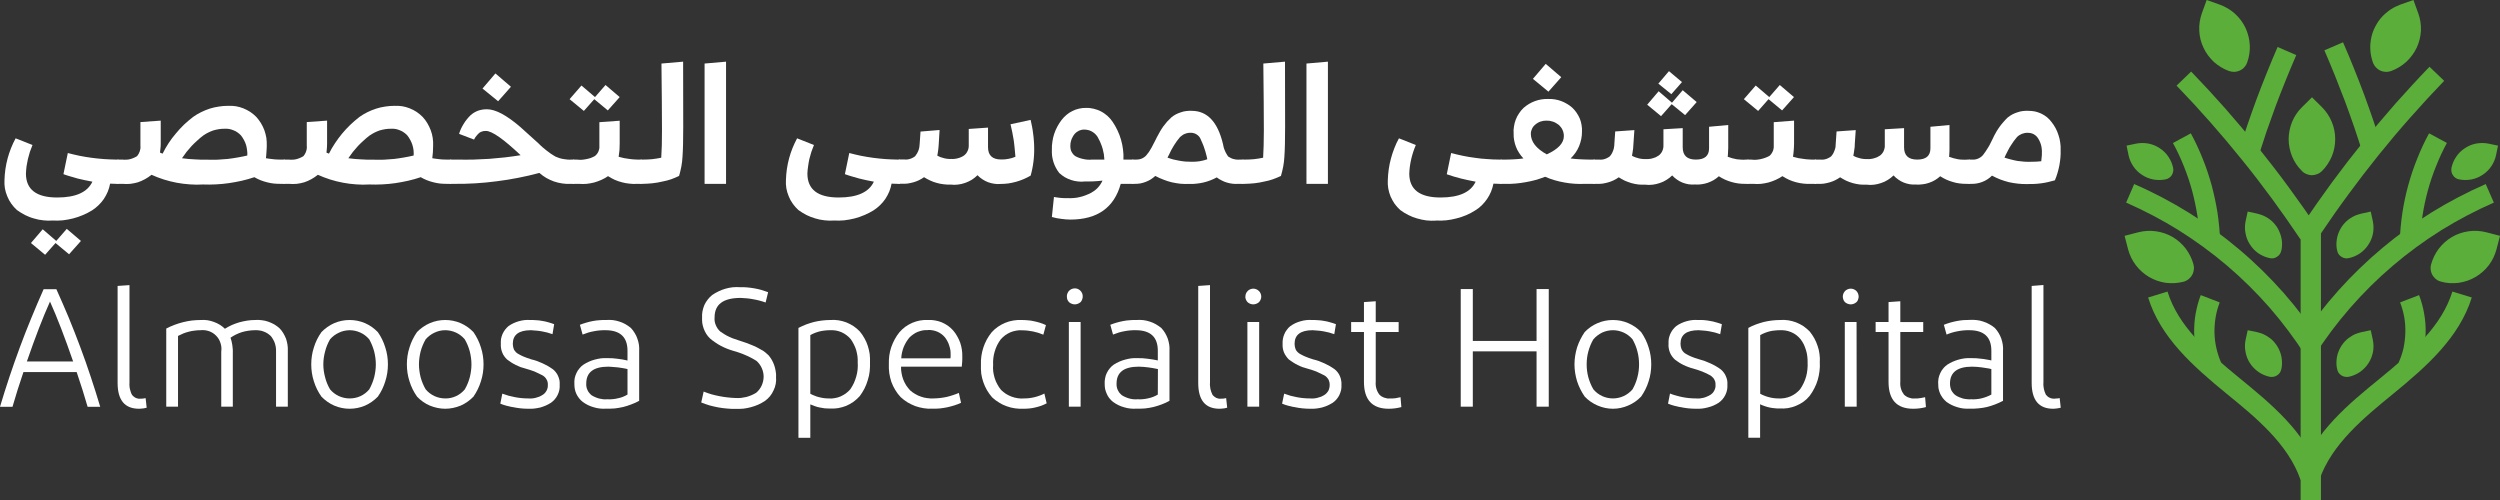 <svg version="1.2" baseProfile="tiny-ps" xmlns="http://www.w3.org/2000/svg" viewBox="0 0 240 48" width="240" height="48">
	<rect x="0" y="0" width="240" height="48" fill="#333333" stroke="none"/>
	<title>logo-svg</title>
	<style>
		tspan { white-space:pre }
		.shp0 { fill: #ffffff } 
		.shp1 { fill: #5bae3a } 
	</style>
	<g id="Group_5">
		<path id="Path_11" class="shp0" d="M6.63 24.41L5.33 23.33L4.33 24.46L2.97 23.33L4.1 22.01L5.4 23.13L6.41 21.97L7.77 23.13L6.63 24.41ZM5.06 21.17C4.75 21.19 4.45 21.19 4.14 21.15C3.84 21.12 3.54 21.06 3.25 20.97C2.95 20.89 2.67 20.77 2.4 20.64C2.13 20.5 1.87 20.34 1.62 20.16C1.42 19.98 1.24 19.77 1.09 19.56C0.93 19.34 0.8 19.1 0.7 18.85C0.59 18.6 0.52 18.34 0.47 18.08C0.43 17.81 0.41 17.54 0.43 17.28C0.44 16.93 0.47 16.58 0.52 16.23C0.57 15.89 0.64 15.55 0.73 15.21C0.82 14.88 0.93 14.54 1.06 14.22C1.19 13.9 1.33 13.58 1.5 13.28L3.12 13.92C3.03 14.14 2.95 14.36 2.87 14.58C2.8 14.8 2.74 15.03 2.68 15.26C2.63 15.49 2.59 15.72 2.55 15.95C2.52 16.19 2.5 16.42 2.49 16.66C2.49 18.19 3.49 18.96 5.49 18.96C7.28 18.96 8.4 18.45 8.87 17.44C8.63 17.4 8.4 17.35 8.16 17.3C7.93 17.25 7.7 17.2 7.46 17.14C7.23 17.08 7 17.01 6.77 16.94C6.54 16.88 6.32 16.8 6.09 16.72L6.51 14.69C6.89 14.79 7.27 14.88 7.65 14.96C8.03 15.03 8.41 15.1 8.8 15.15C9.18 15.2 9.57 15.24 9.96 15.27C10.35 15.3 10.74 15.31 11.12 15.32L11.37 15.32L11.37 17.65L11.16 17.65C10.9 17.65 10.7 17.64 10.57 17.63C10.52 17.89 10.45 18.15 10.35 18.39C10.24 18.64 10.12 18.88 9.97 19.1C9.82 19.32 9.65 19.52 9.45 19.71C9.26 19.89 9.05 20.06 8.83 20.2C8.55 20.37 8.25 20.53 7.95 20.65C7.65 20.78 7.33 20.89 7.01 20.97C6.69 21.05 6.37 21.11 6.04 21.15C5.71 21.18 5.38 21.19 5.05 21.17" />
		<path id="Path_12" fill-rule="evenodd" class="shp0" d="M26.94 17.65C26.72 17.65 26.5 17.64 26.28 17.62C26.06 17.59 25.85 17.56 25.64 17.5C25.42 17.45 25.22 17.38 25.01 17.3C24.81 17.22 24.61 17.12 24.42 17.01C24.02 17.14 23.62 17.26 23.22 17.35C22.81 17.44 22.4 17.52 21.98 17.58C21.57 17.64 21.16 17.68 20.74 17.7C20.32 17.72 19.9 17.73 19.49 17.71C19.06 17.74 18.64 17.73 18.22 17.7C17.79 17.67 17.37 17.62 16.95 17.54C16.54 17.46 16.13 17.36 15.72 17.23C15.32 17.1 14.92 16.95 14.54 16.78C14.35 16.94 14.14 17.08 13.92 17.2C13.7 17.32 13.47 17.42 13.24 17.5C13 17.57 12.75 17.62 12.5 17.65C12.26 17.67 12.01 17.67 11.76 17.65L11.37 17.65C11.23 17.65 11.11 17.53 11 17.31C10.95 17.18 10.91 17.04 10.89 16.9C10.86 16.76 10.85 16.62 10.85 16.48C10.85 16.34 10.86 16.2 10.89 16.06C10.91 15.93 10.95 15.79 11 15.66C11.1 15.43 11.23 15.32 11.37 15.32L11.74 15.32C11.87 15.33 11.99 15.34 12.11 15.33C12.24 15.33 12.36 15.31 12.48 15.28C12.6 15.25 12.72 15.21 12.83 15.16C12.94 15.11 13.05 15.06 13.16 14.99C13.21 14.92 13.27 14.84 13.31 14.77C13.35 14.69 13.39 14.61 13.42 14.52C13.45 14.43 13.46 14.35 13.48 14.26C13.49 14.17 13.49 14.08 13.48 13.99L13.48 11.72L15.43 11.58L15.43 13.52C15.43 13.61 15.43 13.71 15.43 13.8C15.42 13.9 15.42 13.99 15.42 14.09C15.41 14.18 15.4 14.27 15.39 14.37C15.39 14.46 15.37 14.56 15.36 14.65L15.61 14.75C15.78 14.41 15.97 14.07 16.18 13.75C16.39 13.43 16.62 13.12 16.87 12.83C17.11 12.53 17.38 12.25 17.65 11.98C17.93 11.72 18.22 11.47 18.53 11.23C18.77 11.06 19.03 10.9 19.3 10.77C19.57 10.64 19.85 10.52 20.13 10.43C20.42 10.34 20.71 10.27 21.01 10.23C21.3 10.18 21.6 10.16 21.91 10.16C22.15 10.15 22.4 10.16 22.65 10.2C22.89 10.24 23.13 10.31 23.36 10.4C23.59 10.49 23.81 10.61 24.02 10.74C24.23 10.88 24.42 11.04 24.59 11.21C24.76 11.4 24.92 11.6 25.05 11.82C25.18 12.04 25.29 12.26 25.38 12.5C25.46 12.74 25.53 12.98 25.57 13.23C25.6 13.48 25.62 13.74 25.61 13.99C25.61 14.09 25.6 14.19 25.6 14.29C25.6 14.39 25.59 14.49 25.58 14.59C25.58 14.69 25.57 14.79 25.56 14.89C25.55 14.99 25.54 15.09 25.53 15.19C25.64 15.21 25.75 15.23 25.86 15.24C25.97 15.26 26.08 15.27 26.2 15.28C26.31 15.3 26.42 15.3 26.53 15.31C26.65 15.32 26.76 15.32 26.87 15.32L27.34 15.32L27.34 17.65L26.94 17.65ZM19.93 15.33C20.25 15.34 20.57 15.34 20.89 15.33C21.21 15.31 21.53 15.29 21.85 15.26C22.17 15.22 22.48 15.18 22.8 15.12C23.12 15.07 23.43 15 23.74 14.93C23.75 14.76 23.75 14.59 23.72 14.42C23.7 14.25 23.67 14.08 23.62 13.91C23.57 13.75 23.5 13.59 23.42 13.44C23.34 13.29 23.25 13.15 23.14 13.01C23.04 12.9 22.93 12.8 22.81 12.72C22.69 12.63 22.56 12.56 22.42 12.51C22.28 12.45 22.14 12.41 21.99 12.38C21.85 12.36 21.7 12.35 21.55 12.36C21.37 12.36 21.19 12.37 21.01 12.4C20.83 12.43 20.65 12.47 20.48 12.52C20.31 12.58 20.14 12.65 19.98 12.73C19.81 12.81 19.66 12.91 19.51 13.01C19.31 13.16 19.12 13.32 18.94 13.49C18.75 13.66 18.57 13.83 18.4 14.01C18.23 14.2 18.07 14.39 17.91 14.58C17.76 14.78 17.61 14.98 17.47 15.19C17.68 15.21 17.88 15.24 18.08 15.26C18.29 15.27 18.49 15.29 18.7 15.3C18.9 15.31 19.11 15.32 19.31 15.33C19.52 15.33 19.72 15.33 19.92 15.33L19.93 15.33Z" />
		<path id="Path_13" fill-rule="evenodd" class="shp0" d="M42.91 17.65C42.69 17.65 42.47 17.64 42.25 17.62C42.04 17.59 41.82 17.56 41.61 17.5C41.4 17.45 41.19 17.38 40.98 17.3C40.78 17.22 40.58 17.12 40.39 17.01C40 17.14 39.59 17.26 39.19 17.35C38.78 17.44 38.37 17.52 37.96 17.58C37.54 17.64 37.13 17.68 36.71 17.7C36.29 17.72 35.88 17.73 35.46 17.71C35.03 17.74 34.61 17.73 34.19 17.7C33.76 17.67 33.34 17.62 32.93 17.54C32.51 17.46 32.1 17.36 31.69 17.23C31.29 17.1 30.89 16.95 30.51 16.78C30.32 16.94 30.11 17.08 29.89 17.2C29.68 17.32 29.45 17.42 29.21 17.5C28.97 17.57 28.73 17.62 28.48 17.65C28.23 17.67 27.98 17.67 27.73 17.65L27.34 17.65C27.2 17.65 27.08 17.53 26.98 17.31C26.93 17.18 26.89 17.04 26.86 16.9C26.83 16.76 26.82 16.62 26.82 16.48C26.82 16.34 26.83 16.2 26.86 16.06C26.89 15.93 26.93 15.79 26.98 15.66C27.08 15.43 27.2 15.32 27.34 15.32L27.72 15.32C27.84 15.33 27.96 15.34 28.08 15.33C28.21 15.33 28.33 15.31 28.45 15.28C28.57 15.25 28.69 15.21 28.8 15.16C28.92 15.11 29.02 15.06 29.13 14.99C29.19 14.92 29.24 14.84 29.28 14.77C29.33 14.69 29.36 14.61 29.39 14.52C29.42 14.43 29.44 14.35 29.45 14.26C29.46 14.17 29.46 14.08 29.45 13.99L29.45 11.72L31.4 11.58L31.4 13.52C31.4 13.61 31.4 13.71 31.4 13.8C31.4 13.9 31.39 13.99 31.39 14.09C31.38 14.18 31.37 14.27 31.37 14.37C31.36 14.46 31.35 14.56 31.34 14.65L31.58 14.75C31.75 14.41 31.94 14.07 32.16 13.75C32.37 13.43 32.6 13.12 32.84 12.83C33.09 12.53 33.35 12.25 33.63 11.98C33.9 11.72 34.2 11.47 34.5 11.23C34.75 11.06 35 10.9 35.27 10.77C35.54 10.64 35.82 10.52 36.11 10.43C36.39 10.34 36.68 10.27 36.98 10.23C37.28 10.18 37.58 10.16 37.88 10.16C38.12 10.15 38.37 10.16 38.62 10.2C38.86 10.24 39.1 10.31 39.33 10.4C39.56 10.49 39.79 10.61 39.99 10.74C40.2 10.88 40.39 11.04 40.56 11.21C40.74 11.4 40.89 11.6 41.02 11.82C41.15 12.04 41.26 12.26 41.35 12.5C41.44 12.74 41.5 12.98 41.54 13.23C41.58 13.48 41.59 13.74 41.58 13.99C41.58 14.09 41.58 14.19 41.57 14.29C41.57 14.39 41.56 14.49 41.56 14.59C41.55 14.69 41.54 14.79 41.53 14.89C41.52 14.99 41.51 15.09 41.5 15.19C41.61 15.21 41.72 15.23 41.83 15.24C41.94 15.26 42.06 15.27 42.17 15.28C42.28 15.3 42.39 15.3 42.51 15.31C42.62 15.32 42.73 15.32 42.85 15.32L43.32 15.32L43.32 17.65L42.91 17.65ZM35.9 15.33C36.22 15.34 36.54 15.34 36.86 15.33C37.18 15.31 37.5 15.29 37.82 15.26C38.14 15.22 38.46 15.18 38.77 15.12C39.09 15.07 39.4 15 39.71 14.93C39.72 14.76 39.72 14.59 39.7 14.42C39.68 14.25 39.64 14.08 39.59 13.91C39.54 13.75 39.47 13.59 39.39 13.44C39.31 13.29 39.22 13.15 39.11 13.01C39.01 12.9 38.9 12.8 38.78 12.72C38.66 12.63 38.53 12.56 38.39 12.51C38.25 12.45 38.11 12.41 37.97 12.38C37.82 12.36 37.67 12.35 37.52 12.36C37.34 12.36 37.16 12.37 36.98 12.4C36.8 12.43 36.62 12.47 36.45 12.52C36.28 12.58 36.11 12.65 35.95 12.73C35.79 12.81 35.63 12.91 35.48 13.01C35.28 13.16 35.09 13.32 34.91 13.49C34.72 13.66 34.54 13.83 34.37 14.01C34.2 14.2 34.04 14.39 33.88 14.58C33.73 14.78 33.58 14.98 33.44 15.19C33.65 15.21 33.85 15.24 34.06 15.26C34.26 15.27 34.46 15.29 34.67 15.3C34.87 15.31 35.08 15.32 35.28 15.33C35.49 15.33 35.69 15.33 35.9 15.33L35.9 15.33Z" />
		<path id="Path_14" class="shp0" d="M47.56 7.05L49.05 8.33L47.82 9.72L46.32 8.5L47.56 7.05ZM43.32 17.65C43.18 17.65 43.06 17.54 42.95 17.31C42.9 17.18 42.87 17.04 42.84 16.91C42.81 16.77 42.8 16.63 42.8 16.49C42.8 16.35 42.81 16.21 42.84 16.07C42.87 15.93 42.9 15.79 42.95 15.66C43.05 15.43 43.18 15.32 43.32 15.32L43.94 15.32C44.44 15.33 44.95 15.33 45.45 15.32C45.96 15.3 46.46 15.28 46.96 15.25C47.47 15.21 47.97 15.16 48.47 15.11C48.98 15.05 49.48 14.98 49.98 14.9C48.34 13.35 47.23 12.57 46.65 12.57C46.59 12.57 46.54 12.57 46.48 12.58C46.43 12.58 46.38 12.59 46.33 12.61C46.27 12.62 46.22 12.64 46.17 12.66C46.12 12.69 46.08 12.71 46.03 12.74C45.98 12.79 45.92 12.83 45.88 12.88C45.83 12.93 45.78 12.99 45.74 13.04C45.69 13.1 45.65 13.15 45.61 13.21C45.58 13.27 45.54 13.33 45.51 13.4L44.07 12.85C44.12 12.68 44.19 12.51 44.26 12.35C44.34 12.19 44.42 12.03 44.52 11.88C44.61 11.73 44.71 11.58 44.83 11.44C44.94 11.3 45.06 11.17 45.19 11.05C45.29 10.96 45.41 10.87 45.53 10.8C45.65 10.73 45.78 10.67 45.91 10.62C46.05 10.58 46.18 10.54 46.32 10.52C46.46 10.5 46.6 10.49 46.75 10.49C47.57 10.49 48.64 11.06 49.96 12.2C50.19 12.4 50.77 12.92 51.7 13.77C51.82 13.9 51.95 14.01 52.08 14.13C52.21 14.24 52.34 14.35 52.48 14.46C52.62 14.57 52.76 14.67 52.9 14.77C53.05 14.86 53.19 14.96 53.34 15.04C53.46 15.09 53.59 15.14 53.71 15.18C53.84 15.22 53.97 15.25 54.1 15.27C54.22 15.29 54.35 15.31 54.49 15.32C54.62 15.33 54.75 15.33 54.88 15.32L55.12 15.32L55.12 17.65L54.78 17.65C54.51 17.67 54.24 17.65 53.97 17.61C53.7 17.57 53.44 17.51 53.18 17.42C52.92 17.33 52.68 17.21 52.44 17.08C52.21 16.94 51.98 16.78 51.78 16.6C51.11 16.78 50.43 16.94 49.75 17.07C49.07 17.2 48.39 17.32 47.7 17.4C47.01 17.49 46.32 17.56 45.63 17.6C44.94 17.64 44.24 17.66 43.55 17.65L43.32 17.65Z" />
		<path id="Path_15" class="shp0" d="M58.35 10.6L57.05 9.52L56.05 10.65L54.68 9.52L55.82 8.21L57.12 9.32L58.13 8.16L59.49 9.32L58.35 10.6ZM55.12 17.65C54.98 17.65 54.86 17.54 54.76 17.31C54.71 17.18 54.67 17.05 54.64 16.91C54.62 16.77 54.6 16.63 54.6 16.49C54.6 16.35 54.62 16.21 54.64 16.07C54.67 15.93 54.71 15.8 54.76 15.66C54.86 15.44 54.98 15.32 55.12 15.32L55.37 15.32C55.52 15.34 55.67 15.34 55.82 15.34C55.97 15.33 56.12 15.31 56.26 15.28C56.41 15.25 56.56 15.22 56.7 15.17C56.84 15.12 56.98 15.05 57.11 14.98C57.18 14.92 57.25 14.86 57.31 14.78C57.36 14.71 57.41 14.63 57.45 14.54C57.48 14.46 57.51 14.37 57.53 14.28C57.54 14.18 57.55 14.09 57.54 14L57.54 11.73L59.49 11.59L59.49 13.79C59.49 13.89 59.49 14 59.48 14.1C59.48 14.21 59.47 14.31 59.47 14.42C59.46 14.52 59.45 14.63 59.43 14.73C59.42 14.84 59.41 14.94 59.39 15.05C59.56 15.1 59.73 15.14 59.91 15.18C60.08 15.21 60.26 15.24 60.43 15.26C60.61 15.29 60.79 15.3 60.97 15.31C61.14 15.32 61.32 15.33 61.5 15.32L61.6 15.32L61.6 17.65L61.16 17.65C60.92 17.67 60.67 17.66 60.43 17.63C60.18 17.61 59.94 17.56 59.71 17.5C59.47 17.44 59.24 17.36 59.01 17.26C58.79 17.16 58.58 17.04 58.37 16.91C58.17 17.05 57.95 17.17 57.73 17.27C57.51 17.37 57.27 17.45 57.04 17.52C56.8 17.58 56.56 17.62 56.31 17.65C56.07 17.67 55.82 17.67 55.58 17.65L55.12 17.65Z" />
		<path id="Path_16" class="shp0" d="M61.6 17.65C61.46 17.65 61.34 17.53 61.23 17.31C61.18 17.18 61.15 17.04 61.12 16.9C61.09 16.76 61.08 16.62 61.08 16.48C61.08 16.34 61.09 16.2 61.12 16.06C61.15 15.93 61.18 15.79 61.23 15.66C61.34 15.43 61.46 15.32 61.6 15.32L61.73 15.32C61.88 15.32 62.02 15.32 62.17 15.31C62.32 15.3 62.47 15.29 62.61 15.28C62.76 15.26 62.9 15.24 63.05 15.22C63.2 15.2 63.34 15.17 63.48 15.14C63.53 14.46 63.55 13.59 63.55 12.52C63.55 10.98 63.53 8.84 63.5 6.1L65.58 5.92C65.59 8.76 65.59 10.84 65.59 12.18C65.59 13.41 65.57 14.37 65.52 15.05C65.51 15.21 65.5 15.36 65.48 15.52C65.46 15.67 65.44 15.83 65.41 15.98C65.38 16.13 65.35 16.29 65.31 16.44C65.28 16.59 65.23 16.74 65.19 16.89C65.06 16.95 64.94 17.01 64.81 17.06C64.69 17.11 64.56 17.16 64.43 17.21C64.3 17.25 64.16 17.29 64.03 17.33C63.9 17.36 63.76 17.39 63.63 17.42C63.47 17.46 63.31 17.49 63.15 17.52C62.99 17.55 62.83 17.57 62.67 17.59C62.51 17.61 62.35 17.62 62.18 17.63C62.02 17.64 61.86 17.65 61.7 17.65L61.6 17.65Z" />
		<path id="Path_17" class="shp0" d="M69.7 17.65L67.64 17.65L67.64 6.1L69.7 5.92L69.7 17.65Z" />
		<path id="Path_18" class="shp0" d="M80.08 21.17C79.77 21.19 79.47 21.19 79.16 21.15C78.86 21.12 78.56 21.06 78.27 20.97C77.98 20.89 77.69 20.77 77.42 20.64C77.15 20.5 76.89 20.34 76.64 20.16C76.44 19.98 76.26 19.77 76.11 19.56C75.95 19.34 75.82 19.1 75.72 18.85C75.61 18.6 75.54 18.34 75.49 18.08C75.45 17.81 75.43 17.54 75.45 17.28C75.46 16.93 75.49 16.58 75.54 16.23C75.59 15.89 75.66 15.55 75.75 15.21C75.84 14.88 75.95 14.54 76.08 14.22C76.21 13.9 76.36 13.58 76.52 13.28L78.14 13.92C78.05 14.14 77.97 14.36 77.89 14.58C77.82 14.8 77.76 15.03 77.7 15.26C77.65 15.49 77.61 15.72 77.58 15.95C77.54 16.19 77.52 16.42 77.51 16.66C77.51 18.19 78.51 18.96 80.51 18.96C82.3 18.96 83.42 18.45 83.89 17.44C83.65 17.4 83.42 17.35 83.18 17.3C82.95 17.25 82.72 17.2 82.49 17.14C82.25 17.08 82.02 17.01 81.79 16.94C81.57 16.88 81.34 16.8 81.11 16.72L81.53 14.69C81.91 14.79 82.29 14.88 82.67 14.96C83.05 15.03 83.43 15.1 83.82 15.15C84.2 15.2 84.59 15.24 84.98 15.27C85.37 15.3 85.76 15.31 86.14 15.32L86.39 15.32L86.39 17.65L86.18 17.65C85.92 17.65 85.72 17.64 85.59 17.63C85.54 17.89 85.47 18.15 85.37 18.39C85.26 18.64 85.14 18.88 84.99 19.1C84.84 19.32 84.67 19.52 84.47 19.71C84.28 19.89 84.07 20.06 83.85 20.2C83.57 20.37 83.27 20.53 82.97 20.65C82.67 20.78 82.35 20.89 82.04 20.97C81.72 21.05 81.39 21.11 81.06 21.15C80.73 21.18 80.4 21.19 80.07 21.17" />
		<path id="Path_19" class="shp0" d="M96.05 17.66C95.85 17.68 95.64 17.67 95.44 17.64C95.24 17.61 95.04 17.56 94.85 17.49C94.66 17.42 94.48 17.32 94.31 17.21C94.14 17.1 93.98 16.97 93.84 16.82C93.67 16.99 93.49 17.13 93.29 17.26C93.09 17.38 92.87 17.48 92.65 17.56C92.43 17.64 92.2 17.69 91.96 17.72C91.73 17.75 91.49 17.75 91.26 17.72C91.04 17.73 90.81 17.72 90.59 17.69C90.37 17.67 90.15 17.62 89.93 17.56C89.71 17.5 89.5 17.43 89.3 17.33C89.09 17.24 88.9 17.13 88.71 17.01C88.56 17.12 88.39 17.21 88.22 17.3C88.05 17.38 87.87 17.45 87.69 17.5C87.51 17.55 87.32 17.59 87.13 17.62C86.95 17.64 86.76 17.65 86.57 17.64L86.39 17.64C86.25 17.64 86.13 17.53 86.02 17.3C85.97 17.17 85.93 17.04 85.91 16.9C85.88 16.76 85.87 16.62 85.87 16.48C85.87 16.34 85.88 16.2 85.91 16.06C85.93 15.92 85.97 15.78 86.02 15.65C86.13 15.43 86.25 15.31 86.39 15.31L86.83 15.31C86.92 15.32 87.01 15.32 87.1 15.31C87.19 15.3 87.29 15.28 87.37 15.25C87.46 15.22 87.55 15.19 87.63 15.14C87.71 15.1 87.79 15.05 87.86 14.99C87.93 14.9 87.99 14.81 88.04 14.72C88.1 14.62 88.14 14.52 88.18 14.42C88.22 14.32 88.24 14.21 88.26 14.1C88.28 13.99 88.29 13.88 88.29 13.78L88.37 12.63L90.2 12.48L90.12 13.81C90.12 13.9 90.11 14 90.1 14.09C90.09 14.19 90.08 14.28 90.07 14.38C90.06 14.47 90.05 14.57 90.03 14.66C90.01 14.75 90 14.85 89.98 14.94C90.08 15 90.19 15.04 90.3 15.09C90.41 15.13 90.52 15.16 90.64 15.19C90.75 15.22 90.87 15.24 90.99 15.25C91.1 15.26 91.22 15.27 91.34 15.26C91.44 15.27 91.55 15.26 91.65 15.25C91.76 15.24 91.86 15.22 91.96 15.19C92.06 15.17 92.16 15.13 92.25 15.09C92.35 15.05 92.44 15 92.53 14.94C92.6 14.88 92.68 14.82 92.74 14.74C92.8 14.66 92.85 14.58 92.89 14.49C92.94 14.4 92.96 14.31 92.98 14.21C93 14.12 93 14.02 93 13.92L93 12.38L94.85 12.25L94.85 14.13C94.85 14.92 95.27 15.31 96.11 15.31C96.23 15.31 96.35 15.31 96.46 15.3C96.58 15.29 96.69 15.27 96.81 15.25C96.92 15.23 97.04 15.2 97.15 15.17C97.26 15.14 97.37 15.1 97.48 15.05C97.46 14.79 97.44 14.53 97.41 14.27C97.39 14 97.35 13.74 97.32 13.48C97.28 13.22 97.23 12.96 97.18 12.7C97.13 12.44 97.07 12.19 97.01 11.93L98.94 11.51C98.99 11.73 99.04 11.95 99.08 12.17C99.12 12.39 99.16 12.61 99.18 12.83C99.21 13.05 99.24 13.27 99.25 13.49C99.27 13.72 99.28 13.94 99.28 14.16C99.29 14.39 99.28 14.62 99.27 14.85C99.26 15.07 99.24 15.3 99.21 15.53C99.18 15.75 99.15 15.98 99.1 16.2C99.06 16.42 99 16.64 98.94 16.86C98.72 16.99 98.49 17.1 98.26 17.2C98.03 17.3 97.79 17.38 97.55 17.45C97.3 17.52 97.05 17.57 96.8 17.61C96.55 17.64 96.3 17.66 96.05 17.66Z" />
		<path id="Path_20" fill-rule="evenodd" class="shp0" d="M102.77 21.08C102.62 21.07 102.47 21.07 102.32 21.06C102.17 21.05 102.02 21.03 101.87 21.01C101.72 20.99 101.57 20.97 101.42 20.94C101.28 20.91 101.13 20.87 100.98 20.83L101.18 18.91C101.29 18.93 101.39 18.94 101.5 18.96C101.61 18.97 101.72 18.99 101.83 19C101.93 19.01 102.04 19.01 102.15 19.02C102.26 19.02 102.37 19.02 102.48 19.02C102.67 19.03 102.87 19.03 103.07 19.01C103.26 19 103.46 18.97 103.65 18.92C103.84 18.88 104.03 18.82 104.21 18.75C104.4 18.68 104.58 18.6 104.75 18.51C104.87 18.44 104.98 18.37 105.09 18.29C105.2 18.21 105.3 18.11 105.39 18.02C105.48 17.92 105.57 17.81 105.64 17.7C105.72 17.58 105.78 17.47 105.84 17.34C105.7 17.36 105.56 17.37 105.42 17.38C105.28 17.39 105.14 17.4 104.99 17.41C104.85 17.41 104.71 17.42 104.57 17.42C104.43 17.42 104.29 17.42 104.15 17.42C103.93 17.45 103.7 17.45 103.48 17.42C103.26 17.4 103.04 17.35 102.83 17.28C102.62 17.21 102.41 17.12 102.22 17.01C102.03 16.89 101.85 16.76 101.69 16.61C101.56 16.45 101.46 16.28 101.36 16.1C101.27 15.93 101.19 15.74 101.13 15.55C101.07 15.36 101.03 15.16 101 14.97C100.98 14.77 100.97 14.57 100.98 14.37C100.97 14.11 100.99 13.86 101.03 13.6C101.06 13.35 101.12 13.1 101.2 12.86C101.28 12.62 101.38 12.38 101.5 12.16C101.62 11.93 101.76 11.72 101.91 11.52C102.05 11.34 102.21 11.17 102.38 11.03C102.55 10.88 102.74 10.76 102.95 10.66C103.15 10.55 103.36 10.48 103.59 10.43C103.81 10.38 104.03 10.35 104.26 10.36C104.51 10.35 104.76 10.38 105 10.44C105.24 10.5 105.48 10.58 105.7 10.7C105.92 10.81 106.12 10.96 106.31 11.12C106.5 11.29 106.66 11.47 106.8 11.68C106.98 11.94 107.14 12.22 107.28 12.52C107.42 12.81 107.53 13.11 107.62 13.42C107.71 13.72 107.77 14.04 107.81 14.36C107.85 14.68 107.87 15 107.85 15.32L108.8 15.32L108.8 17.65L107.59 17.65C106.96 19.93 105.36 21.07 102.77 21.08M104.85 15.32L106.02 15.32C106.01 15.15 105.99 14.97 105.97 14.8C105.94 14.63 105.9 14.47 105.86 14.3C105.81 14.13 105.76 13.97 105.69 13.81C105.63 13.65 105.56 13.49 105.47 13.34C105.42 13.21 105.34 13.09 105.25 12.98C105.16 12.87 105.06 12.78 104.94 12.7C104.83 12.62 104.7 12.56 104.56 12.51C104.43 12.47 104.29 12.45 104.15 12.44C104.1 12.44 104.05 12.44 104 12.44C103.95 12.45 103.9 12.45 103.85 12.46C103.8 12.47 103.76 12.48 103.71 12.5C103.66 12.52 103.61 12.53 103.57 12.55C103.52 12.58 103.48 12.6 103.44 12.63C103.4 12.65 103.36 12.68 103.32 12.71C103.28 12.74 103.24 12.78 103.21 12.81C103.17 12.85 103.14 12.89 103.11 12.93C103.05 13.01 103 13.09 102.96 13.18C102.91 13.26 102.87 13.36 102.84 13.45C102.81 13.54 102.79 13.64 102.77 13.73C102.76 13.83 102.75 13.93 102.75 14.03C102.75 14.07 102.75 14.12 102.76 14.17C102.76 14.21 102.77 14.26 102.78 14.31C102.78 14.35 102.8 14.4 102.81 14.44C102.83 14.49 102.85 14.53 102.87 14.57C102.89 14.61 102.91 14.65 102.94 14.69C102.96 14.73 102.99 14.77 103.02 14.8C103.05 14.84 103.09 14.87 103.12 14.9C103.16 14.93 103.19 14.96 103.23 14.99C103.36 15.06 103.48 15.11 103.61 15.16C103.75 15.21 103.88 15.24 104.02 15.27C104.15 15.3 104.29 15.32 104.43 15.33C104.57 15.34 104.71 15.33 104.85 15.32L104.85 15.32Z" />
		<path id="Path_21" fill-rule="evenodd" class="shp0" d="M118.9 17.65C118.71 17.66 118.53 17.66 118.34 17.64C118.16 17.62 117.97 17.58 117.8 17.53C117.62 17.48 117.44 17.41 117.28 17.32C117.11 17.24 116.95 17.14 116.81 17.03C116.6 17.14 116.4 17.24 116.18 17.32C115.97 17.4 115.75 17.47 115.53 17.52C115.31 17.57 115.09 17.61 114.86 17.63C114.63 17.66 114.41 17.67 114.18 17.66C113.89 17.67 113.61 17.66 113.33 17.64C113.05 17.61 112.77 17.56 112.49 17.5C112.21 17.43 111.94 17.35 111.68 17.24C111.41 17.14 111.15 17.02 110.91 16.89C110.77 17.01 110.63 17.12 110.48 17.22C110.32 17.31 110.16 17.4 109.99 17.46C109.82 17.53 109.65 17.57 109.47 17.61C109.29 17.64 109.11 17.65 108.93 17.65L108.8 17.65C108.66 17.65 108.53 17.53 108.43 17.31C108.38 17.17 108.34 17.04 108.32 16.9C108.29 16.76 108.28 16.62 108.28 16.48C108.28 16.34 108.29 16.2 108.32 16.06C108.34 15.92 108.38 15.79 108.43 15.66C108.53 15.43 108.66 15.32 108.8 15.32L109.07 15.32C109.18 15.32 109.29 15.31 109.39 15.29C109.5 15.27 109.6 15.23 109.7 15.18C109.79 15.13 109.88 15.07 109.96 15C110.04 14.92 110.11 14.84 110.17 14.75C110.21 14.7 110.24 14.66 110.28 14.61C110.31 14.57 110.34 14.52 110.37 14.47C110.4 14.42 110.43 14.37 110.46 14.32C110.49 14.28 110.52 14.23 110.55 14.17L110.97 13.36L111 13.3L111.04 13.21C111.06 13.18 111.08 13.15 111.09 13.12C111.18 12.95 111.27 12.78 111.37 12.61C111.46 12.45 111.57 12.29 111.68 12.13C111.8 11.98 111.92 11.83 112.04 11.68C112.17 11.54 112.31 11.4 112.45 11.27C112.58 11.16 112.73 11.06 112.88 10.98C113.04 10.9 113.2 10.83 113.37 10.78C113.53 10.72 113.7 10.68 113.88 10.66C114.05 10.64 114.23 10.63 114.4 10.64C115.89 10.64 116.89 11.69 117.4 13.8C117.42 13.91 117.44 14.02 117.47 14.13C117.5 14.23 117.53 14.34 117.58 14.44C117.62 14.55 117.67 14.65 117.73 14.75C117.78 14.84 117.84 14.94 117.91 15.03C117.99 15.08 118.08 15.13 118.16 15.17C118.25 15.22 118.34 15.25 118.44 15.27C118.53 15.3 118.63 15.31 118.72 15.32C118.82 15.33 118.92 15.33 119.01 15.32L119.37 15.32L119.37 17.65L118.9 17.65ZM114.41 15.53C114.53 15.53 114.66 15.53 114.79 15.52C114.91 15.51 115.04 15.5 115.16 15.48C115.29 15.45 115.41 15.43 115.54 15.4C115.66 15.37 115.78 15.33 115.9 15.29C115.87 15.12 115.83 14.95 115.78 14.78C115.74 14.61 115.69 14.44 115.63 14.28C115.58 14.11 115.52 13.95 115.45 13.79C115.39 13.63 115.32 13.47 115.24 13.31C115.2 13.22 115.14 13.14 115.08 13.07C115.01 13 114.93 12.94 114.85 12.89C114.77 12.84 114.68 12.8 114.58 12.78C114.49 12.75 114.39 12.74 114.29 12.75C114.2 12.74 114.11 12.75 114.02 12.77C113.93 12.79 113.84 12.81 113.75 12.85C113.67 12.88 113.58 12.92 113.51 12.98C113.43 13.03 113.36 13.09 113.29 13.15C113.19 13.28 113.08 13.41 112.98 13.54C112.88 13.68 112.79 13.82 112.7 13.96C112.61 14.1 112.53 14.24 112.45 14.39C112.37 14.54 112.3 14.69 112.23 14.84L112.08 15.13C112.27 15.2 112.45 15.26 112.64 15.31C112.84 15.36 113.03 15.4 113.22 15.43C113.42 15.47 113.62 15.49 113.81 15.51C114.01 15.52 114.21 15.53 114.41 15.53L114.41 15.53Z" />
		<path id="Path_22" class="shp0" d="M119.38 17.65C119.24 17.65 119.12 17.53 119.01 17.31C118.96 17.18 118.92 17.04 118.9 16.9C118.87 16.76 118.86 16.62 118.86 16.48C118.86 16.34 118.87 16.2 118.9 16.06C118.92 15.93 118.96 15.79 119.01 15.66C119.12 15.43 119.24 15.32 119.38 15.32L119.51 15.32C119.66 15.32 119.8 15.32 119.95 15.31C120.1 15.3 120.24 15.29 120.39 15.28C120.54 15.26 120.68 15.24 120.83 15.22C120.97 15.2 121.12 15.17 121.26 15.14C121.3 14.46 121.33 13.59 121.33 12.52C121.33 10.98 121.31 8.84 121.28 6.1L123.36 5.92C123.37 8.76 123.37 10.84 123.37 12.18C123.37 13.41 123.35 14.37 123.3 15.05C123.29 15.21 123.28 15.36 123.26 15.52C123.24 15.67 123.22 15.83 123.19 15.98C123.16 16.13 123.13 16.29 123.09 16.44C123.05 16.59 123.01 16.74 122.97 16.89C122.84 16.95 122.72 17.01 122.59 17.06C122.46 17.11 122.33 17.16 122.2 17.21C122.07 17.25 121.94 17.29 121.81 17.33C121.68 17.36 121.54 17.39 121.41 17.42C121.25 17.46 121.09 17.49 120.93 17.52C120.77 17.55 120.61 17.57 120.45 17.59C120.29 17.61 120.13 17.62 119.96 17.63C119.8 17.64 119.64 17.65 119.48 17.65L119.38 17.65Z" />
		<path id="Path_23" class="shp0" d="M127.48 17.65L125.42 17.65L125.42 6.1L127.48 5.92L127.48 17.65Z" />
		<path id="Path_24" class="shp0" d="M147.51 39.04L147.51 33.73L141.39 33.73L141.39 39.04L140.23 39.04L140.23 27.75L141.39 27.75L141.39 32.73L147.51 32.73L147.51 27.75L148.68 27.75L148.68 39.04L147.51 39.04Z" />
		<path id="Path_25" fill-rule="evenodd" class="shp0" d="M157.55 31.88C157.86 32.33 158.11 32.83 158.27 33.36C158.44 33.88 158.52 34.43 158.52 34.98C158.52 35.53 158.44 36.08 158.27 36.6C158.11 37.13 157.86 37.62 157.55 38.07C157.2 38.44 156.78 38.73 156.31 38.93C155.85 39.13 155.35 39.24 154.84 39.24C154.33 39.24 153.83 39.13 153.37 38.93C152.9 38.73 152.48 38.44 152.13 38.07C151.82 37.62 151.57 37.13 151.4 36.6C151.24 36.08 151.15 35.53 151.15 34.98C151.15 34.43 151.24 33.88 151.4 33.35C151.57 32.83 151.82 32.33 152.13 31.88C152.48 31.51 152.9 31.22 153.37 31.02C153.83 30.82 154.33 30.72 154.84 30.72C155.35 30.72 155.85 30.82 156.31 31.02C156.78 31.22 157.2 31.51 157.55 31.88ZM152.48 33.74C152.37 34.14 152.32 34.56 152.32 34.98C152.32 35.4 152.37 35.81 152.48 36.22C152.59 36.62 152.75 37.01 152.96 37.37C153.19 37.65 153.48 37.87 153.8 38.02C154.13 38.17 154.48 38.25 154.84 38.25C155.2 38.25 155.55 38.17 155.88 38.02C156.2 37.87 156.49 37.65 156.72 37.38C156.93 37.01 157.09 36.62 157.19 36.22C157.3 35.81 157.35 35.4 157.35 34.98C157.35 34.56 157.3 34.14 157.19 33.73C157.09 33.33 156.93 32.94 156.72 32.57C156.49 32.3 156.2 32.08 155.88 31.93C155.55 31.78 155.2 31.7 154.84 31.7C154.48 31.7 154.13 31.78 153.8 31.93C153.48 32.09 153.19 32.31 152.96 32.58C152.75 32.94 152.59 33.33 152.48 33.74Z" />
		<path id="Path_26" class="shp0" d="M165.3 31.12L165.14 32.08C164.97 32.02 164.8 31.97 164.63 31.92C164.46 31.88 164.29 31.84 164.12 31.81C163.94 31.78 163.77 31.75 163.59 31.74C163.42 31.72 163.24 31.71 163.07 31.7C161.91 31.7 161.33 32.13 161.33 32.99C161.33 33.04 161.33 33.09 161.34 33.14C161.34 33.19 161.35 33.24 161.36 33.29C161.37 33.34 161.38 33.39 161.4 33.44C161.42 33.48 161.43 33.53 161.46 33.58C161.48 33.62 161.51 33.66 161.54 33.7C161.57 33.74 161.6 33.78 161.63 33.81C161.67 33.85 161.71 33.88 161.75 33.91C161.79 33.94 161.83 33.96 161.88 33.99C161.92 34.01 161.96 34.04 162.01 34.06C162.05 34.08 162.09 34.11 162.14 34.13C162.18 34.15 162.23 34.17 162.27 34.19C162.32 34.21 162.36 34.23 162.41 34.25C162.57 34.32 162.8 34.4 163.11 34.49C163.29 34.54 163.48 34.6 163.66 34.66C163.84 34.73 164.01 34.8 164.19 34.88C164.36 34.96 164.53 35.04 164.7 35.14C164.86 35.23 165.03 35.34 165.18 35.45C165.29 35.54 165.39 35.64 165.47 35.75C165.56 35.86 165.63 35.98 165.68 36.11C165.74 36.24 165.78 36.37 165.81 36.51C165.83 36.65 165.84 36.79 165.83 36.93C165.84 37.1 165.83 37.26 165.8 37.43C165.77 37.59 165.71 37.75 165.64 37.9C165.57 38.05 165.48 38.19 165.37 38.32C165.26 38.45 165.14 38.56 165 38.66C164.84 38.76 164.68 38.85 164.5 38.93C164.33 39 164.15 39.07 163.96 39.11C163.78 39.16 163.59 39.2 163.4 39.22C163.22 39.24 163.02 39.25 162.84 39.24C162.71 39.24 162.58 39.23 162.45 39.23C162.33 39.22 162.2 39.21 162.07 39.2C161.95 39.18 161.82 39.17 161.69 39.15C161.57 39.13 161.44 39.11 161.32 39.08C161.22 39.07 161.12 39.05 161.02 39.02C160.91 39 160.81 38.98 160.72 38.95C160.62 38.92 160.52 38.89 160.42 38.86C160.32 38.82 160.22 38.79 160.13 38.75L160.32 37.78C160.52 37.86 160.72 37.93 160.93 37.98C161.13 38.04 161.34 38.09 161.55 38.13C161.76 38.17 161.97 38.2 162.18 38.22C162.39 38.24 162.6 38.25 162.82 38.25C162.94 38.26 163.06 38.26 163.18 38.25C163.3 38.23 163.41 38.21 163.53 38.19C163.65 38.16 163.76 38.12 163.87 38.07C163.98 38.03 164.09 37.97 164.19 37.91C164.27 37.86 164.34 37.8 164.41 37.73C164.47 37.66 164.53 37.58 164.57 37.5C164.61 37.41 164.65 37.32 164.67 37.23C164.69 37.14 164.7 37.04 164.69 36.95C164.69 36.86 164.69 36.77 164.67 36.68C164.65 36.59 164.61 36.51 164.57 36.43C164.53 36.35 164.48 36.28 164.41 36.22C164.35 36.15 164.28 36.1 164.21 36.05C164.08 35.98 163.94 35.91 163.81 35.84C163.67 35.78 163.53 35.72 163.39 35.66C163.26 35.61 163.11 35.56 162.97 35.51C162.83 35.46 162.68 35.42 162.54 35.38C162.38 35.34 162.22 35.29 162.07 35.23C161.92 35.18 161.77 35.11 161.62 35.04C161.47 34.97 161.33 34.89 161.19 34.8C161.05 34.71 160.92 34.62 160.79 34.52C160.69 34.42 160.59 34.32 160.51 34.2C160.43 34.09 160.36 33.96 160.31 33.83C160.26 33.7 160.22 33.57 160.2 33.43C160.17 33.29 160.17 33.15 160.18 33.01C160.17 32.85 160.18 32.69 160.2 32.53C160.23 32.37 160.28 32.22 160.34 32.07C160.41 31.92 160.49 31.78 160.58 31.66C160.68 31.53 160.79 31.41 160.91 31.31C161.06 31.2 161.22 31.11 161.39 31.03C161.55 30.95 161.73 30.89 161.9 30.84C162.08 30.79 162.26 30.75 162.44 30.73C162.62 30.71 162.81 30.71 162.99 30.72C163.19 30.71 163.38 30.72 163.58 30.73C163.77 30.75 163.97 30.77 164.16 30.81C164.35 30.84 164.55 30.88 164.73 30.94C164.92 30.99 165.11 31.05 165.29 31.12" />
		<path id="Path_27" fill-rule="evenodd" class="shp0" d="M170.9 30.72C171.16 30.7 171.42 30.71 171.68 30.75C171.94 30.79 172.19 30.86 172.43 30.95C172.68 31.05 172.91 31.17 173.13 31.31C173.34 31.46 173.54 31.63 173.73 31.82C173.89 32.02 174.04 32.24 174.17 32.47C174.3 32.71 174.41 32.95 174.49 33.21C174.58 33.46 174.64 33.72 174.67 33.98C174.71 34.25 174.72 34.51 174.7 34.78C174.72 35.06 174.71 35.35 174.67 35.64C174.64 35.92 174.58 36.2 174.5 36.48C174.42 36.75 174.31 37.02 174.18 37.27C174.05 37.53 173.9 37.77 173.73 38C173.56 38.21 173.36 38.4 173.14 38.56C172.92 38.72 172.68 38.85 172.43 38.95C172.18 39.06 171.91 39.13 171.64 39.18C171.38 39.22 171.1 39.23 170.83 39.21C170.67 39.22 170.51 39.21 170.35 39.19C170.19 39.18 170.04 39.15 169.88 39.12C169.72 39.09 169.57 39.04 169.42 38.99C169.26 38.94 169.12 38.88 168.97 38.81L168.97 42.02L167.84 42.02L167.84 31.48C168.07 31.35 168.32 31.24 168.56 31.15C168.81 31.06 169.06 30.98 169.32 30.91C169.58 30.85 169.84 30.8 170.1 30.77C170.37 30.74 170.63 30.72 170.9 30.72M168.98 37.8C169.11 37.87 169.25 37.94 169.39 37.99C169.53 38.05 169.68 38.09 169.82 38.13C169.97 38.17 170.12 38.2 170.27 38.22C170.42 38.24 170.57 38.25 170.72 38.25C170.92 38.26 171.12 38.25 171.31 38.22C171.5 38.19 171.69 38.13 171.87 38.06C172.05 37.98 172.23 37.88 172.38 37.77C172.54 37.65 172.69 37.51 172.81 37.37C172.94 37.18 173.06 36.98 173.15 36.78C173.25 36.57 173.33 36.36 173.39 36.14C173.45 35.93 173.49 35.7 173.51 35.48C173.54 35.25 173.54 35.03 173.53 34.8C173.53 34.6 173.53 34.4 173.5 34.21C173.48 34.01 173.44 33.82 173.38 33.63C173.32 33.44 173.25 33.25 173.17 33.07C173.08 32.9 172.98 32.73 172.86 32.57C172.74 32.42 172.6 32.29 172.45 32.17C172.3 32.06 172.14 31.96 171.96 31.89C171.79 31.82 171.61 31.76 171.42 31.73C171.23 31.7 171.04 31.69 170.86 31.7C170.69 31.7 170.53 31.71 170.37 31.73C170.2 31.74 170.04 31.77 169.88 31.81C169.73 31.85 169.57 31.9 169.42 31.96C169.27 32.02 169.12 32.09 168.98 32.17L168.98 37.8Z" />
		<path id="Path_28" class="shp0" d="M178.24 39.04L177.1 39.04L177.1 30.91L178.23 30.91L178.24 39.04ZM178.23 29C178.15 29.07 178.06 29.12 177.97 29.16C177.87 29.2 177.77 29.22 177.67 29.22C177.57 29.22 177.47 29.2 177.37 29.16C177.27 29.12 177.19 29.07 177.11 29C177.08 28.96 177.05 28.92 177.02 28.88C177 28.83 176.97 28.79 176.96 28.74C176.94 28.69 176.93 28.64 176.92 28.6C176.91 28.55 176.91 28.49 176.91 28.44C176.92 28.25 177 28.06 177.14 27.92C177.29 27.79 177.47 27.71 177.67 27.71C177.87 27.71 178.06 27.79 178.2 27.92C178.34 28.06 178.42 28.25 178.43 28.44C178.43 28.49 178.43 28.55 178.42 28.6C178.41 28.65 178.4 28.69 178.38 28.74C178.37 28.79 178.34 28.84 178.32 28.88C178.29 28.92 178.26 28.96 178.23 29L178.23 29Z" />
		<path id="Path_29" class="shp0" d="M184.89 39.08C184.79 39.1 184.69 39.13 184.59 39.15C184.49 39.17 184.39 39.18 184.29 39.2C184.19 39.21 184.08 39.22 183.98 39.23C183.88 39.23 183.78 39.24 183.67 39.24C182.09 39.24 181.3 38.38 181.3 36.66L181.3 31.87L180.06 31.87L180.06 30.91L181.3 30.91L181.3 29L182.43 28.92L182.43 30.92L184.63 30.92L184.63 31.87L182.43 31.87L182.43 36.66C182.42 36.77 182.42 36.87 182.43 36.98C182.44 37.09 182.46 37.2 182.49 37.3C182.52 37.41 182.56 37.51 182.61 37.61C182.66 37.7 182.72 37.8 182.78 37.88C182.85 37.95 182.93 38.01 183.01 38.06C183.09 38.11 183.18 38.15 183.27 38.18C183.36 38.21 183.45 38.23 183.54 38.25C183.64 38.26 183.73 38.26 183.83 38.25C183.91 38.26 183.99 38.25 184.08 38.25C184.16 38.24 184.24 38.24 184.33 38.22C184.41 38.21 184.49 38.2 184.57 38.18C184.65 38.17 184.73 38.15 184.81 38.13L184.89 39.08Z" />
		<path id="Path_30" fill-rule="evenodd" class="shp0" d="M192.29 38.48C192.04 38.61 191.8 38.72 191.54 38.82C191.29 38.92 191.02 39 190.76 39.07C190.49 39.13 190.22 39.18 189.95 39.2C189.68 39.23 189.4 39.24 189.13 39.23C188.93 39.24 188.73 39.24 188.53 39.22C188.33 39.2 188.13 39.16 187.94 39.1C187.75 39.05 187.56 38.97 187.38 38.89C187.2 38.8 187.02 38.7 186.86 38.58C186.8 38.53 186.74 38.47 186.68 38.41C186.62 38.35 186.57 38.29 186.52 38.23C186.47 38.16 186.42 38.09 186.38 38.02C186.33 37.95 186.3 37.88 186.26 37.8C186.23 37.73 186.2 37.65 186.17 37.57C186.15 37.5 186.13 37.42 186.11 37.34C186.09 37.26 186.08 37.17 186.08 37.09C186.07 37.01 186.07 36.93 186.07 36.84C186.06 36.76 186.06 36.67 186.07 36.58C186.08 36.49 186.09 36.4 186.1 36.31C186.12 36.23 186.14 36.14 186.17 36.06C186.2 35.97 186.23 35.89 186.27 35.81C186.31 35.73 186.35 35.65 186.4 35.57C186.45 35.5 186.5 35.43 186.56 35.36C186.61 35.29 186.68 35.23 186.74 35.17C186.81 35.11 186.88 35.05 186.95 35C187.12 34.89 187.29 34.8 187.47 34.72C187.66 34.64 187.84 34.57 188.03 34.52C188.23 34.46 188.42 34.43 188.62 34.4C188.82 34.38 189.02 34.37 189.22 34.38C189.38 34.38 189.54 34.38 189.71 34.39C189.87 34.4 190.04 34.42 190.2 34.44C190.36 34.45 190.53 34.48 190.69 34.51C190.85 34.53 191.01 34.57 191.17 34.6L191.17 33.67C191.17 32.36 190.47 31.7 189.05 31.7C188.87 31.7 188.68 31.7 188.49 31.72C188.31 31.74 188.12 31.76 187.94 31.8C187.75 31.83 187.57 31.88 187.39 31.93C187.22 31.98 187.04 32.05 186.87 32.12L186.61 31.18C186.81 31.1 187.01 31.03 187.22 30.97C187.43 30.91 187.64 30.86 187.85 30.82C188.06 30.78 188.27 30.75 188.49 30.73C188.7 30.72 188.92 30.71 189.13 30.71C189.35 30.7 189.56 30.7 189.77 30.73C189.98 30.75 190.19 30.8 190.39 30.87C190.59 30.93 190.79 31.02 190.97 31.12C191.16 31.22 191.33 31.34 191.5 31.48C191.64 31.63 191.76 31.79 191.87 31.97C191.97 32.14 192.06 32.32 192.13 32.52C192.19 32.71 192.24 32.91 192.27 33.11C192.3 33.31 192.3 33.51 192.29 33.72L192.29 38.48ZM189.23 38.33C189.4 38.34 189.56 38.34 189.73 38.32C189.9 38.31 190.07 38.28 190.23 38.24C190.39 38.2 190.56 38.15 190.71 38.09C190.87 38.03 191.02 37.96 191.17 37.88L191.17 35.43C191.02 35.39 190.87 35.36 190.71 35.34C190.56 35.31 190.41 35.29 190.25 35.27C190.1 35.25 189.94 35.23 189.79 35.22C189.64 35.21 189.48 35.21 189.32 35.2C187.91 35.2 187.2 35.74 187.2 36.81C187.2 36.92 187.2 37.03 187.23 37.14C187.25 37.24 187.28 37.35 187.32 37.45C187.37 37.54 187.43 37.64 187.5 37.72C187.56 37.8 187.64 37.88 187.73 37.94C187.84 38.01 187.95 38.08 188.08 38.13C188.2 38.18 188.32 38.22 188.45 38.26C188.57 38.29 188.7 38.31 188.83 38.32C188.97 38.34 189.1 38.34 189.23 38.33Z" />
		<path id="Path_31" class="shp0" d="M196.17 27.36L196.17 36.73C196.16 36.83 196.16 36.94 196.17 37.04C196.18 37.14 196.19 37.23 196.21 37.33C196.23 37.43 196.26 37.53 196.29 37.62C196.33 37.72 196.37 37.81 196.41 37.9C196.46 37.96 196.52 38.02 196.58 38.07C196.64 38.12 196.71 38.16 196.79 38.19C196.86 38.23 196.94 38.25 197.02 38.26C197.1 38.27 197.18 38.28 197.26 38.27C197.3 38.27 197.33 38.26 197.37 38.26C197.41 38.26 197.45 38.25 197.49 38.25C197.53 38.25 197.57 38.24 197.61 38.24C197.65 38.23 197.69 38.23 197.73 38.22L197.83 39.14C197.77 39.15 197.71 39.17 197.65 39.18C197.59 39.19 197.53 39.2 197.46 39.21C197.4 39.22 197.34 39.22 197.28 39.23C197.22 39.23 197.16 39.24 197.1 39.24C195.73 39.24 195.04 38.41 195.04 36.75L195.04 27.45L196.17 27.36Z" />
		<path id="Path_32" class="shp1" d="M222.81 48L220.86 48L220.86 20.79L222.81 20.79L222.81 48Z" />
		<path id="Path_33" class="shp0" d="M137.85 21.18C137.55 21.2 137.24 21.19 136.94 21.16C136.64 21.12 136.34 21.06 136.04 20.97C135.75 20.89 135.47 20.78 135.2 20.64C134.92 20.5 134.66 20.34 134.42 20.16C134.22 19.98 134.04 19.78 133.88 19.56C133.73 19.34 133.6 19.1 133.49 18.85C133.39 18.61 133.32 18.35 133.27 18.08C133.23 17.82 133.21 17.55 133.23 17.28C133.24 16.93 133.27 16.58 133.32 16.24C133.37 15.89 133.44 15.55 133.53 15.22C133.62 14.88 133.73 14.55 133.86 14.22C133.98 13.9 134.13 13.58 134.3 13.28L135.92 13.92C135.83 14.14 135.74 14.36 135.67 14.58C135.6 14.81 135.53 15.03 135.48 15.26C135.43 15.49 135.38 15.72 135.35 15.96C135.32 16.19 135.3 16.42 135.29 16.66C135.29 18.19 136.29 18.96 138.29 18.96C140.07 18.96 141.2 18.45 141.66 17.44C141.43 17.4 141.19 17.35 140.96 17.3C140.73 17.25 140.49 17.2 140.26 17.14C140.03 17.08 139.8 17.02 139.57 16.95C139.34 16.88 139.11 16.8 138.89 16.73L139.31 14.69C139.69 14.79 140.06 14.88 140.45 14.96C140.83 15.04 141.21 15.1 141.6 15.15C141.98 15.21 142.37 15.25 142.76 15.27C143.14 15.3 143.53 15.32 143.92 15.32L144.16 15.32L144.16 17.65L143.95 17.65C143.69 17.65 143.5 17.64 143.37 17.63C143.32 17.89 143.24 18.15 143.14 18.4C143.04 18.64 142.91 18.88 142.76 19.1C142.61 19.32 142.44 19.52 142.25 19.71C142.06 19.9 141.85 20.06 141.62 20.2C141.34 20.38 141.05 20.53 140.75 20.66C140.44 20.79 140.13 20.89 139.81 20.97C139.49 21.06 139.17 21.11 138.84 21.15C138.51 21.18 138.18 21.19 137.85 21.17" />
		<path id="Path_34" fill-rule="evenodd" class="shp0" d="M148.39 6.13L149.88 7.41L148.65 8.8L147.16 7.57L148.39 6.13ZM144.17 17.65C144.03 17.65 143.91 17.54 143.8 17.31C143.75 17.18 143.71 17.04 143.69 16.91C143.66 16.77 143.65 16.63 143.65 16.49C143.65 16.35 143.66 16.2 143.69 16.07C143.71 15.93 143.75 15.79 143.8 15.66C143.9 15.43 144.03 15.32 144.17 15.32L144.58 15.32C144.72 15.32 144.86 15.32 145 15.31C145.13 15.31 145.27 15.3 145.41 15.29C145.55 15.28 145.69 15.27 145.83 15.26C145.97 15.24 146.11 15.23 146.25 15.21C146.1 15.05 145.96 14.88 145.84 14.69C145.72 14.51 145.62 14.32 145.54 14.11C145.46 13.91 145.4 13.7 145.36 13.48C145.32 13.27 145.3 13.05 145.31 12.83C145.29 12.6 145.3 12.37 145.34 12.15C145.37 11.92 145.43 11.7 145.51 11.49C145.59 11.27 145.7 11.07 145.83 10.88C145.95 10.69 146.1 10.51 146.26 10.36C146.43 10.21 146.6 10.09 146.78 9.98C146.97 9.87 147.17 9.77 147.37 9.7C147.57 9.63 147.78 9.57 147.99 9.54C148.2 9.51 148.42 9.49 148.63 9.5C148.84 9.49 149.05 9.51 149.26 9.54C149.47 9.57 149.67 9.63 149.87 9.7C150.06 9.77 150.25 9.86 150.43 9.97C150.61 10.07 150.78 10.2 150.94 10.34C151.09 10.48 151.23 10.65 151.35 10.82C151.47 11 151.58 11.19 151.66 11.38C151.74 11.58 151.8 11.79 151.83 12C151.87 12.21 151.88 12.42 151.87 12.64C151.87 12.88 151.85 13.12 151.8 13.35C151.75 13.59 151.68 13.82 151.59 14.04C151.5 14.26 151.38 14.47 151.25 14.66C151.11 14.86 150.95 15.04 150.78 15.21C150.93 15.23 151.08 15.24 151.22 15.26C151.37 15.27 151.52 15.28 151.67 15.29C151.82 15.3 151.97 15.31 152.12 15.31C152.27 15.32 152.42 15.32 152.56 15.32L153.09 15.32L153.09 17.65L152.13 17.65C151.8 17.67 151.48 17.66 151.16 17.64C150.83 17.62 150.51 17.58 150.19 17.52C149.87 17.47 149.56 17.39 149.24 17.3C148.93 17.21 148.63 17.1 148.33 16.97C148.03 17.09 147.72 17.19 147.41 17.28C147.1 17.36 146.78 17.44 146.46 17.49C146.14 17.55 145.82 17.59 145.5 17.62C145.18 17.65 144.85 17.66 144.53 17.65L144.17 17.65ZM146.96 12.84C146.96 13.6 147.47 14.26 148.49 14.82C149.58 14.32 150.13 13.74 150.13 13.07C150.13 12.97 150.12 12.87 150.1 12.77C150.08 12.67 150.05 12.58 150.01 12.49C149.97 12.39 149.92 12.31 149.86 12.23C149.8 12.15 149.73 12.07 149.66 12C149.57 11.93 149.48 11.87 149.39 11.82C149.3 11.76 149.2 11.72 149.09 11.68C148.99 11.65 148.89 11.62 148.78 11.6C148.67 11.59 148.56 11.58 148.46 11.58C148.36 11.58 148.26 11.59 148.17 11.6C148.07 11.62 147.98 11.64 147.89 11.67C147.8 11.7 147.71 11.74 147.63 11.79C147.54 11.84 147.47 11.89 147.39 11.96C147.33 12.01 147.26 12.07 147.21 12.14C147.16 12.2 147.11 12.28 147.08 12.35C147.04 12.43 147.01 12.51 146.99 12.59C146.97 12.68 146.96 12.76 146.96 12.85L146.96 12.84Z" />
		<path id="Path_35" class="shp0" d="M160.22 6.83L161.47 7.88L160.45 9.04L159.2 8.03L160.22 6.83ZM161.77 11.05L160.48 10L159.46 11.15L158.13 10.05L159.23 8.76L160.51 9.86L161.54 8.66L162.88 9.8L161.77 11.05ZM162.71 17.71C162.51 17.73 162.3 17.72 162.1 17.69C161.9 17.66 161.71 17.6 161.52 17.53C161.33 17.45 161.15 17.36 160.99 17.24C160.82 17.13 160.67 16.99 160.53 16.84C160.36 17.01 160.18 17.15 159.98 17.27C159.78 17.4 159.56 17.5 159.34 17.57C159.12 17.65 158.89 17.7 158.65 17.73C158.42 17.76 158.18 17.76 157.95 17.73C157.73 17.74 157.5 17.73 157.28 17.71C157.06 17.68 156.84 17.64 156.62 17.58C156.41 17.51 156.19 17.44 155.99 17.35C155.79 17.25 155.59 17.14 155.4 17.02C155.25 17.13 155.08 17.23 154.91 17.31C154.74 17.39 154.56 17.46 154.38 17.51C154.2 17.56 154.01 17.6 153.83 17.63C153.64 17.65 153.45 17.66 153.26 17.65L153.08 17.65C152.94 17.65 152.82 17.54 152.71 17.31C152.66 17.18 152.63 17.04 152.6 16.91C152.57 16.77 152.56 16.63 152.56 16.49C152.56 16.35 152.57 16.21 152.6 16.07C152.63 15.93 152.66 15.79 152.71 15.66C152.82 15.43 152.94 15.32 153.08 15.32L153.52 15.32C153.61 15.33 153.7 15.33 153.8 15.32C153.89 15.31 153.98 15.29 154.07 15.26C154.15 15.23 154.24 15.2 154.32 15.15C154.4 15.11 154.48 15.06 154.55 15C154.62 14.92 154.68 14.83 154.74 14.73C154.79 14.63 154.84 14.53 154.87 14.43C154.91 14.33 154.94 14.22 154.95 14.11C154.97 14.01 154.98 13.9 154.98 13.79L155.06 12.62L156.9 12.49L156.81 13.82C156.81 13.91 156.8 14.01 156.79 14.1C156.79 14.2 156.78 14.29 156.76 14.39C156.75 14.48 156.74 14.58 156.72 14.67C156.71 14.77 156.69 14.86 156.67 14.95C156.77 15.01 156.88 15.06 156.99 15.1C157.1 15.14 157.21 15.17 157.32 15.2C157.44 15.23 157.55 15.25 157.67 15.26C157.78 15.27 157.9 15.28 158.02 15.27C158.12 15.28 158.23 15.27 158.33 15.26C158.44 15.25 158.54 15.23 158.64 15.2C158.74 15.17 158.84 15.14 158.94 15.1C159.04 15.05 159.13 15 159.22 14.94C159.29 14.89 159.37 14.82 159.43 14.74C159.49 14.67 159.54 14.59 159.58 14.5C159.62 14.41 159.65 14.32 159.67 14.22C159.69 14.13 159.69 14.03 159.69 13.93L159.69 12.41L161.54 12.3L161.54 14.14C161.54 14.93 161.96 15.32 162.8 15.32C163.65 15.32 164.07 14.96 164.07 14.24L164.07 12.17L165.91 12L165.91 14.2C165.91 14.27 165.9 14.34 165.9 14.41C165.9 14.49 165.9 14.56 165.89 14.63C165.89 14.7 165.88 14.77 165.88 14.84C165.87 14.91 165.86 14.98 165.86 15.05C166 15.1 166.14 15.15 166.29 15.19C166.43 15.23 166.58 15.26 166.73 15.29C166.88 15.31 167.03 15.32 167.19 15.33C167.34 15.34 167.49 15.33 167.64 15.32L167.85 15.32L167.85 17.65L167.53 17.65C167.31 17.65 167.09 17.64 166.87 17.61C166.65 17.58 166.43 17.53 166.22 17.47C166 17.41 165.8 17.33 165.59 17.24C165.39 17.15 165.2 17.04 165.01 16.92C164.86 17.06 164.69 17.18 164.51 17.29C164.33 17.39 164.14 17.48 163.94 17.55C163.74 17.62 163.54 17.66 163.33 17.69C163.13 17.72 162.92 17.73 162.71 17.71" />
		<path id="Path_36" class="shp0" d="M171.08 10.6L169.78 9.52L168.78 10.65L167.41 9.52L168.55 8.21L169.85 9.32L170.86 8.16L172.22 9.32L171.08 10.6ZM167.85 17.65C167.71 17.65 167.59 17.54 167.49 17.31C167.44 17.18 167.4 17.05 167.37 16.91C167.35 16.77 167.33 16.63 167.33 16.49C167.33 16.35 167.35 16.21 167.37 16.07C167.4 15.93 167.44 15.79 167.49 15.66C167.59 15.44 167.71 15.32 167.85 15.32L168.1 15.32C168.25 15.34 168.4 15.34 168.55 15.34C168.7 15.33 168.85 15.31 169 15.28C169.14 15.25 169.29 15.21 169.43 15.16C169.57 15.11 169.71 15.05 169.84 14.98C169.88 14.95 169.91 14.92 169.95 14.89C169.98 14.86 170.01 14.82 170.04 14.78C170.06 14.75 170.09 14.71 170.11 14.67C170.14 14.63 170.16 14.58 170.18 14.54C170.2 14.5 170.21 14.45 170.23 14.41C170.24 14.37 170.25 14.32 170.26 14.27C170.27 14.23 170.27 14.18 170.28 14.14C170.28 14.09 170.28 14.04 170.28 14L170.28 11.73L172.23 11.58L172.23 13.78C172.23 13.89 172.22 14 172.22 14.1C172.22 14.21 172.21 14.31 172.2 14.42C172.19 14.52 172.18 14.63 172.17 14.73C172.16 14.84 172.14 14.94 172.13 15.05C172.3 15.1 172.47 15.14 172.64 15.18C172.82 15.21 172.99 15.24 173.17 15.26C173.35 15.29 173.52 15.3 173.7 15.31C173.88 15.32 174.06 15.33 174.24 15.32L174.34 15.32L174.34 17.65L173.9 17.65C173.65 17.66 173.41 17.66 173.16 17.63C172.92 17.61 172.68 17.56 172.44 17.5C172.21 17.44 171.97 17.36 171.75 17.26C171.53 17.16 171.31 17.04 171.11 16.91C170.9 17.05 170.69 17.17 170.46 17.27C170.24 17.37 170.01 17.45 169.77 17.52C169.54 17.58 169.29 17.62 169.05 17.65C168.8 17.67 168.56 17.67 168.31 17.65L167.85 17.65Z" />
		<path id="Path_37" class="shp0" d="M183.96 17.71C183.76 17.73 183.55 17.72 183.35 17.69C183.15 17.66 182.96 17.6 182.77 17.53C182.58 17.45 182.4 17.36 182.24 17.24C182.07 17.13 181.92 16.99 181.78 16.84C181.61 17.01 181.43 17.15 181.23 17.27C181.03 17.4 180.81 17.5 180.59 17.57C180.37 17.65 180.14 17.7 179.91 17.73C179.67 17.76 179.44 17.76 179.2 17.73C178.98 17.74 178.75 17.73 178.53 17.71C178.31 17.68 178.09 17.64 177.87 17.58C177.66 17.52 177.45 17.44 177.24 17.35C177.04 17.25 176.84 17.14 176.65 17.02C176.5 17.13 176.33 17.22 176.16 17.31C175.99 17.39 175.82 17.46 175.63 17.51C175.45 17.56 175.27 17.6 175.08 17.63C174.89 17.65 174.7 17.66 174.51 17.65L174.33 17.65C174.19 17.65 174.07 17.54 173.97 17.31C173.92 17.18 173.88 17.04 173.85 16.91C173.83 16.77 173.81 16.63 173.81 16.49C173.81 16.35 173.83 16.21 173.85 16.07C173.88 15.93 173.92 15.79 173.97 15.66C174.07 15.44 174.19 15.32 174.33 15.32L174.77 15.32C174.86 15.33 174.96 15.33 175.05 15.32C175.14 15.31 175.23 15.29 175.32 15.26C175.4 15.23 175.49 15.2 175.57 15.15C175.65 15.11 175.73 15.06 175.8 15C175.87 14.92 175.93 14.83 175.99 14.73C176.04 14.63 176.09 14.53 176.12 14.43C176.16 14.33 176.19 14.22 176.21 14.11C176.22 14.01 176.23 13.9 176.23 13.79L176.31 12.62L178.15 12.49L178.06 13.82C178.06 13.91 178.05 14.01 178.05 14.1C178.04 14.2 178.03 14.29 178.01 14.39C178 14.48 177.99 14.58 177.97 14.67C177.96 14.77 177.94 14.86 177.92 14.95C178.02 15.01 178.13 15.06 178.24 15.1C178.35 15.14 178.46 15.17 178.57 15.2C178.69 15.23 178.8 15.25 178.92 15.26C179.03 15.27 179.15 15.28 179.27 15.27C179.37 15.28 179.48 15.28 179.58 15.26C179.69 15.25 179.79 15.23 179.89 15.2C179.99 15.17 180.09 15.14 180.19 15.1C180.28 15.05 180.38 15 180.47 14.94C180.51 14.92 180.54 14.88 180.58 14.85C180.61 14.82 180.65 14.78 180.68 14.74C180.71 14.71 180.74 14.67 180.76 14.63C180.79 14.58 180.81 14.54 180.83 14.5C180.85 14.45 180.87 14.41 180.88 14.36C180.9 14.32 180.91 14.27 180.92 14.22C180.93 14.17 180.93 14.13 180.94 14.08C180.94 14.03 180.94 13.98 180.94 13.93L180.94 12.41L182.79 12.3L182.79 14.14C182.79 14.93 183.21 15.32 184.05 15.32C184.9 15.32 185.32 14.96 185.32 14.24L185.32 12.17L187.15 12L187.15 14.2C187.15 14.28 187.15 14.35 187.15 14.42C187.15 14.49 187.15 14.56 187.14 14.63C187.14 14.7 187.13 14.77 187.13 14.84C187.12 14.91 187.11 14.98 187.11 15.05C187.25 15.1 187.39 15.15 187.54 15.19C187.68 15.23 187.83 15.26 187.98 15.29C188.13 15.31 188.28 15.33 188.44 15.33C188.59 15.34 188.74 15.33 188.89 15.32L189.1 15.32L189.1 17.65L188.78 17.65C188.56 17.65 188.34 17.64 188.12 17.61C187.9 17.58 187.68 17.54 187.47 17.47C187.25 17.41 187.05 17.33 186.84 17.24C186.64 17.15 186.45 17.04 186.26 16.92C186.11 17.06 185.94 17.18 185.76 17.29C185.58 17.4 185.39 17.48 185.19 17.55C184.99 17.62 184.79 17.67 184.58 17.69C184.37 17.72 184.16 17.73 183.96 17.72" />
		<path id="Path_38" fill-rule="evenodd" class="shp0" d="M194.59 17.67C194.3 17.68 194.01 17.66 193.72 17.63C193.43 17.6 193.14 17.55 192.86 17.49C192.58 17.42 192.3 17.33 192.03 17.23C191.75 17.12 191.49 17 191.23 16.86C191.1 16.99 190.96 17.11 190.8 17.21C190.65 17.31 190.49 17.39 190.31 17.46C190.14 17.53 189.96 17.58 189.78 17.61C189.6 17.64 189.42 17.66 189.23 17.65L189.1 17.65C188.96 17.65 188.84 17.54 188.74 17.31C188.69 17.18 188.65 17.05 188.62 16.91C188.6 16.77 188.58 16.63 188.58 16.49C188.58 16.35 188.6 16.21 188.62 16.07C188.65 15.93 188.69 15.79 188.74 15.66C188.84 15.44 188.96 15.32 189.1 15.32L189.38 15.32C189.47 15.33 189.57 15.32 189.66 15.3C189.75 15.28 189.85 15.25 189.93 15.21C190.02 15.17 190.1 15.12 190.17 15.07C190.25 15.01 190.32 14.94 190.38 14.87C190.47 14.76 190.55 14.64 190.63 14.52C190.71 14.4 190.79 14.28 190.86 14.16C190.94 14.04 191.01 13.91 191.07 13.78C191.14 13.66 191.2 13.53 191.26 13.4C191.29 13.35 191.3 13.32 191.31 13.3L191.35 13.22C191.36 13.21 191.36 13.2 191.36 13.19C191.37 13.18 191.37 13.18 191.38 13.17C191.38 13.16 191.38 13.15 191.39 13.14C191.39 13.13 191.39 13.13 191.39 13.12C191.48 12.94 191.57 12.78 191.67 12.61C191.77 12.45 191.87 12.29 191.99 12.13C192.1 11.98 192.22 11.83 192.35 11.69C192.48 11.54 192.61 11.4 192.75 11.27C192.89 11.16 193.03 11.07 193.19 10.98C193.35 10.9 193.51 10.83 193.68 10.78C193.85 10.72 194.02 10.68 194.19 10.66C194.37 10.64 194.55 10.63 194.72 10.64C194.94 10.64 195.15 10.66 195.36 10.7C195.57 10.75 195.78 10.82 195.97 10.91C196.17 11.01 196.35 11.12 196.52 11.26C196.68 11.4 196.83 11.55 196.96 11.73C197.11 11.92 197.24 12.12 197.35 12.33C197.46 12.54 197.55 12.76 197.62 12.99C197.7 13.21 197.75 13.45 197.78 13.68C197.82 13.92 197.83 14.16 197.82 14.4C197.83 14.65 197.82 14.89 197.8 15.14C197.78 15.39 197.74 15.64 197.7 15.88C197.65 16.13 197.59 16.37 197.52 16.61C197.45 16.84 197.37 17.08 197.27 17.31C197.05 17.37 196.83 17.43 196.61 17.48C196.39 17.53 196.17 17.57 195.94 17.6C195.72 17.63 195.49 17.65 195.27 17.66C195.04 17.67 194.82 17.67 194.59 17.67M194.97 15.53C195.3 15.53 195.63 15.52 195.96 15.48C195.97 15.42 195.98 15.35 195.98 15.28C195.99 15.21 196 15.15 196 15.08C196.01 15.01 196.01 14.94 196.02 14.88C196.02 14.81 196.02 14.74 196.02 14.67C196.03 14.55 196.02 14.43 196.01 14.31C196 14.19 195.98 14.07 195.95 13.96C195.92 13.84 195.88 13.72 195.83 13.61C195.78 13.5 195.73 13.39 195.66 13.29C195.61 13.21 195.55 13.13 195.48 13.06C195.4 12.99 195.32 12.93 195.23 12.88C195.15 12.84 195.05 12.8 194.96 12.78C194.86 12.76 194.76 12.75 194.66 12.75C194.56 12.75 194.47 12.75 194.38 12.77C194.28 12.79 194.19 12.82 194.1 12.85C194.02 12.89 193.93 12.93 193.85 12.98C193.77 13.03 193.7 13.09 193.63 13.16C193.53 13.29 193.42 13.42 193.32 13.55C193.22 13.69 193.13 13.83 193.04 13.97C192.95 14.11 192.86 14.25 192.79 14.4C192.71 14.55 192.63 14.7 192.56 14.85C192.49 15 192.45 15.09 192.43 15.13C192.64 15.2 192.84 15.26 193.05 15.31C193.26 15.37 193.47 15.41 193.68 15.45C193.89 15.48 194.11 15.5 194.32 15.52C194.54 15.53 194.75 15.54 194.97 15.53L194.97 15.53Z" />
		<path id="Path_39" fill-rule="evenodd" class="shp0" d="M8.41 39.05C8.11 38 7.76 36.9 7.36 35.72L2.25 35.72C1.85 36.9 1.5 38 1.2 39.05L0 39.05C0.29 38.08 0.59 37.13 0.91 36.17C1.23 35.22 1.56 34.27 1.91 33.33C2.26 32.39 2.62 31.45 3.01 30.52C3.39 29.6 3.78 28.67 4.19 27.76L5.41 27.76C5.82 28.67 6.22 29.59 6.61 30.52C6.99 31.45 7.36 32.39 7.71 33.33C8.06 34.27 8.4 35.22 8.71 36.17C9.03 37.12 9.33 38.08 9.62 39.05L8.41 39.05ZM4.8 28.95C4.12 30.46 3.38 32.38 2.58 34.7L7.02 34.7C6.22 32.38 5.48 30.46 4.8 28.95L4.8 28.95Z" />
		<path id="Path_40" class="shp0" d="M12.43 27.37L12.43 36.74C12.42 36.84 12.42 36.94 12.43 37.04C12.43 37.14 12.45 37.24 12.47 37.34C12.49 37.43 12.52 37.53 12.55 37.62C12.58 37.72 12.62 37.81 12.67 37.9C12.69 37.93 12.72 37.96 12.75 37.99C12.77 38.02 12.8 38.05 12.84 38.07C12.87 38.1 12.9 38.12 12.93 38.14C12.97 38.16 13 38.18 13.04 38.2C13.08 38.22 13.12 38.23 13.15 38.24C13.19 38.25 13.23 38.26 13.27 38.27C13.31 38.27 13.35 38.28 13.39 38.28C13.43 38.28 13.47 38.28 13.51 38.27C13.55 38.27 13.59 38.27 13.63 38.27C13.67 38.26 13.71 38.26 13.75 38.26C13.78 38.25 13.82 38.25 13.86 38.24C13.9 38.24 13.94 38.23 13.98 38.22L14.08 39.14C14.02 39.16 13.96 39.17 13.9 39.18C13.84 39.2 13.78 39.21 13.72 39.21C13.66 39.22 13.59 39.23 13.53 39.23C13.47 39.24 13.41 39.24 13.35 39.24C11.98 39.24 11.29 38.42 11.29 36.76L11.29 27.45L12.43 27.37Z" />
		<path id="Path_41" class="shp0" d="M17.09 32.25L17.09 39.04L15.96 39.04L15.96 31.54C16.21 31.41 16.47 31.29 16.74 31.19C17.01 31.09 17.29 31 17.57 30.93C17.84 30.86 18.13 30.81 18.41 30.77C18.7 30.74 18.99 30.72 19.27 30.72C19.48 30.71 19.7 30.71 19.91 30.74C20.11 30.77 20.32 30.83 20.52 30.9C20.72 30.97 20.91 31.06 21.09 31.17C21.27 31.28 21.44 31.41 21.59 31.56C21.81 31.42 22.03 31.31 22.26 31.2C22.5 31.1 22.74 31.01 22.98 30.94C23.23 30.87 23.48 30.82 23.73 30.78C23.98 30.74 24.23 30.72 24.49 30.72C24.7 30.7 24.92 30.71 25.13 30.74C25.34 30.76 25.55 30.81 25.75 30.88C25.95 30.95 26.14 31.04 26.33 31.14C26.51 31.25 26.69 31.38 26.84 31.52C26.98 31.66 27.1 31.82 27.2 31.99C27.3 32.16 27.39 32.34 27.46 32.52C27.52 32.71 27.57 32.9 27.6 33.1C27.63 33.29 27.64 33.49 27.63 33.69L27.63 39.04L26.5 39.04L26.5 33.75C26.5 33.62 26.5 33.49 26.48 33.35C26.46 33.22 26.43 33.09 26.39 32.96C26.35 32.83 26.29 32.71 26.22 32.59C26.16 32.47 26.08 32.36 26 32.26C25.9 32.16 25.78 32.08 25.67 32C25.55 31.93 25.42 31.86 25.29 31.82C25.16 31.77 25.02 31.73 24.88 31.72C24.74 31.7 24.6 31.69 24.46 31.7C24.25 31.7 24.05 31.72 23.84 31.75C23.64 31.78 23.44 31.82 23.24 31.88C23.04 31.94 22.85 32.02 22.66 32.11C22.48 32.2 22.3 32.3 22.13 32.42C22.17 32.53 22.2 32.64 22.23 32.76C22.26 32.88 22.28 33 22.3 33.11C22.32 33.23 22.33 33.35 22.34 33.47C22.35 33.59 22.36 33.71 22.35 33.83L22.35 39.04L21.24 39.04L21.24 33.75C21.28 33.48 21.26 33.2 21.17 32.94C21.09 32.67 20.95 32.43 20.75 32.23C20.56 32.03 20.32 31.88 20.06 31.79C19.8 31.7 19.52 31.67 19.25 31.7C19.06 31.7 18.87 31.71 18.68 31.74C18.5 31.76 18.31 31.79 18.13 31.84C17.95 31.89 17.77 31.94 17.6 32.01C17.43 32.08 17.26 32.16 17.09 32.25" />
		<path id="Path_42" fill-rule="evenodd" class="shp0" d="M36.99 33.36C37.16 33.88 37.24 34.43 37.24 34.98C37.24 35.53 37.16 36.08 36.99 36.6C36.83 37.13 36.59 37.63 36.27 38.08C35.92 38.44 35.5 38.74 35.04 38.94C34.57 39.14 34.07 39.24 33.56 39.24C33.06 39.24 32.56 39.14 32.09 38.94C31.63 38.74 31.21 38.44 30.86 38.08C30.54 37.63 30.29 37.13 30.13 36.6C29.96 36.08 29.88 35.53 29.88 34.98C29.88 34.43 29.96 33.88 30.13 33.36C30.29 32.83 30.54 32.33 30.86 31.88C31.21 31.52 31.63 31.22 32.09 31.02C32.56 30.82 33.06 30.72 33.56 30.72C34.07 30.72 34.57 30.82 35.04 31.02C35.5 31.22 35.92 31.52 36.27 31.88C36.59 32.33 36.83 32.83 36.99 33.36ZM31.68 32.58C31.47 32.95 31.31 33.33 31.21 33.74C31.1 34.14 31.04 34.56 31.04 34.98C31.04 35.4 31.1 35.81 31.21 36.22C31.31 36.62 31.47 37.01 31.68 37.37C31.91 37.65 32.2 37.87 32.52 38.02C32.85 38.17 33.2 38.25 33.56 38.25C33.92 38.25 34.28 38.18 34.6 38.03C34.93 37.88 35.21 37.66 35.45 37.38C35.65 37.02 35.81 36.63 35.92 36.22C36.02 35.82 36.08 35.4 36.08 34.98C36.08 34.56 36.02 34.14 35.92 33.74C35.81 33.33 35.65 32.94 35.45 32.58C35.21 32.3 34.93 32.08 34.6 31.93C34.28 31.78 33.92 31.7 33.56 31.7C33.2 31.71 32.85 31.78 32.53 31.94C32.2 32.09 31.91 32.31 31.68 32.58Z" />
		<path id="Path_43" fill-rule="evenodd" class="shp0" d="M45.45 31.88C45.76 32.33 46.01 32.83 46.17 33.36C46.34 33.88 46.42 34.43 46.42 34.98C46.42 35.53 46.34 36.08 46.17 36.6C46.01 37.13 45.76 37.63 45.45 38.08C45.1 38.44 44.68 38.74 44.22 38.94C43.75 39.13 43.25 39.24 42.74 39.24C42.24 39.24 41.74 39.13 41.27 38.94C40.8 38.74 40.38 38.44 40.04 38.08C39.72 37.63 39.47 37.13 39.31 36.6C39.14 36.08 39.06 35.53 39.06 34.98C39.06 34.43 39.14 33.88 39.31 33.36C39.47 32.83 39.72 32.33 40.03 31.88C40.38 31.52 40.8 31.22 41.27 31.02C41.73 30.82 42.24 30.72 42.74 30.72C43.25 30.72 43.75 30.82 44.22 31.02C44.68 31.22 45.1 31.52 45.45 31.88ZM40.38 33.74C40.28 34.14 40.22 34.56 40.22 34.98C40.22 35.4 40.28 35.81 40.38 36.22C40.49 36.62 40.65 37.01 40.86 37.37C41.09 37.65 41.38 37.87 41.7 38.02C42.03 38.17 42.38 38.25 42.74 38.25C43.1 38.26 43.45 38.18 43.78 38.03C44.1 37.88 44.39 37.66 44.62 37.38C44.83 37.02 44.99 36.63 45.1 36.22C45.2 35.82 45.26 35.4 45.26 34.98C45.26 34.56 45.2 34.14 45.1 33.74C44.99 33.33 44.83 32.94 44.62 32.58C44.39 32.3 44.1 32.08 43.78 31.93C43.45 31.78 43.1 31.7 42.74 31.7C42.38 31.7 42.03 31.78 41.7 31.94C41.38 32.09 41.09 32.31 40.86 32.58C40.65 32.95 40.49 33.33 40.38 33.74Z" />
		<path id="Path_44" class="shp0" d="M53.2 31.12L53.04 32.08C52.87 32.02 52.7 31.97 52.53 31.92C52.36 31.88 52.19 31.84 52.02 31.81C51.84 31.78 51.67 31.75 51.49 31.74C51.32 31.72 51.14 31.71 50.97 31.7C49.81 31.7 49.23 32.14 49.23 33C49.23 33.04 49.23 33.09 49.24 33.14C49.24 33.19 49.25 33.24 49.26 33.29C49.27 33.34 49.28 33.39 49.3 33.44C49.32 33.48 49.33 33.53 49.35 33.58C49.38 33.62 49.41 33.66 49.44 33.7C49.47 33.74 49.5 33.78 49.53 33.81C49.57 33.85 49.61 33.88 49.65 33.91C49.69 33.94 49.73 33.96 49.78 33.99C49.82 34.01 49.86 34.04 49.91 34.06C49.95 34.08 49.99 34.11 50.04 34.13C50.08 34.15 50.13 34.17 50.17 34.19C50.22 34.21 50.26 34.23 50.31 34.25C50.47 34.32 50.7 34.4 51.01 34.5C51.2 34.54 51.38 34.6 51.56 34.66C51.74 34.73 51.92 34.8 52.09 34.88C52.26 34.96 52.43 35.05 52.6 35.14C52.76 35.24 52.93 35.34 53.08 35.45C53.19 35.54 53.29 35.64 53.37 35.75C53.46 35.86 53.53 35.98 53.58 36.11C53.64 36.24 53.68 36.37 53.71 36.51C53.73 36.65 53.74 36.79 53.73 36.93C53.74 37.1 53.73 37.26 53.7 37.43C53.67 37.59 53.61 37.75 53.54 37.9C53.47 38.05 53.38 38.19 53.27 38.32C53.16 38.45 53.04 38.56 52.9 38.66C52.74 38.76 52.58 38.85 52.4 38.93C52.23 39 52.05 39.07 51.87 39.12C51.68 39.16 51.49 39.2 51.3 39.22C51.12 39.24 50.93 39.25 50.73 39.24C50.61 39.24 50.48 39.23 50.35 39.23C50.23 39.22 50.1 39.21 49.97 39.2C49.85 39.18 49.72 39.17 49.6 39.15C49.47 39.13 49.34 39.11 49.22 39.08C49.12 39.07 49.02 39.05 48.92 39.02C48.82 39 48.72 38.98 48.62 38.95C48.52 38.92 48.42 38.89 48.32 38.86C48.22 38.83 48.13 38.79 48.03 38.75L48.22 37.79C48.42 37.86 48.63 37.93 48.83 37.99C49.03 38.04 49.24 38.09 49.45 38.13C49.66 38.17 49.87 38.2 50.08 38.22C50.29 38.24 50.5 38.25 50.72 38.25C50.84 38.26 50.96 38.26 51.08 38.25C51.2 38.24 51.31 38.22 51.43 38.19C51.55 38.16 51.66 38.12 51.77 38.08C51.88 38.03 51.99 37.98 52.09 37.91C52.17 37.86 52.25 37.8 52.31 37.73C52.37 37.66 52.43 37.58 52.47 37.5C52.52 37.41 52.55 37.32 52.57 37.23C52.59 37.14 52.6 37.04 52.59 36.95C52.6 36.9 52.59 36.86 52.59 36.81C52.59 36.77 52.58 36.73 52.57 36.68C52.56 36.64 52.55 36.6 52.53 36.55C52.51 36.51 52.49 36.47 52.47 36.43C52.45 36.39 52.43 36.36 52.4 36.32C52.38 36.29 52.35 36.25 52.32 36.22C52.29 36.19 52.25 36.16 52.22 36.13C52.18 36.1 52.15 36.07 52.11 36.05C51.98 35.98 51.84 35.91 51.71 35.85C51.57 35.78 51.44 35.72 51.3 35.66C51.16 35.61 51.02 35.56 50.87 35.51C50.73 35.46 50.59 35.42 50.44 35.38C50.28 35.34 50.13 35.29 49.97 35.24C49.82 35.18 49.67 35.11 49.52 35.04C49.38 34.97 49.23 34.89 49.09 34.8C48.96 34.71 48.82 34.62 48.69 34.52C48.59 34.43 48.49 34.32 48.41 34.2C48.33 34.09 48.26 33.97 48.21 33.83C48.16 33.7 48.12 33.57 48.1 33.43C48.08 33.29 48.07 33.15 48.08 33.01C48.07 32.85 48.08 32.69 48.1 32.53C48.13 32.37 48.18 32.22 48.24 32.07C48.31 31.92 48.39 31.78 48.48 31.66C48.58 31.53 48.69 31.41 48.81 31.31C48.96 31.2 49.12 31.11 49.29 31.03C49.45 30.95 49.63 30.89 49.8 30.84C49.98 30.79 50.16 30.75 50.34 30.73C50.53 30.71 50.71 30.71 50.89 30.72C51.09 30.72 51.29 30.72 51.48 30.74C51.68 30.75 51.87 30.77 52.06 30.81C52.26 30.84 52.45 30.88 52.64 30.94C52.83 30.99 53.01 31.05 53.19 31.12" />
		<path id="Path_45" fill-rule="evenodd" class="shp0" d="M61.36 38.48C61.12 38.61 60.87 38.73 60.61 38.82C60.36 38.92 60.1 39 59.83 39.07C59.56 39.13 59.29 39.18 59.02 39.21C58.75 39.23 58.47 39.24 58.2 39.23C58 39.25 57.8 39.24 57.6 39.22C57.4 39.2 57.2 39.16 57.01 39.1C56.82 39.05 56.63 38.98 56.45 38.89C56.27 38.8 56.1 38.7 55.94 38.58C55.81 38.48 55.69 38.36 55.59 38.23C55.49 38.1 55.4 37.96 55.33 37.81C55.26 37.66 55.21 37.5 55.18 37.34C55.15 37.18 55.14 37.01 55.14 36.85C55.13 36.67 55.14 36.49 55.17 36.31C55.21 36.14 55.26 35.97 55.34 35.81C55.41 35.65 55.51 35.5 55.63 35.36C55.74 35.22 55.87 35.1 56.02 35C56.18 34.89 56.36 34.8 56.54 34.72C56.72 34.64 56.91 34.57 57.1 34.52C57.29 34.47 57.49 34.43 57.69 34.4C57.88 34.38 58.08 34.37 58.28 34.38C58.45 34.38 58.61 34.39 58.78 34.39C58.94 34.4 59.1 34.42 59.27 34.44C59.43 34.46 59.59 34.48 59.76 34.51C59.92 34.54 60.08 34.57 60.24 34.61L60.24 33.67C60.24 32.36 59.53 31.7 58.12 31.7C57.93 31.7 57.75 31.7 57.56 31.72C57.37 31.74 57.19 31.76 57.01 31.8C56.82 31.83 56.64 31.88 56.46 31.93C56.28 31.99 56.11 32.05 55.93 32.12L55.67 31.18C55.87 31.1 56.08 31.03 56.29 30.97C56.49 30.91 56.7 30.86 56.91 30.82C57.13 30.78 57.34 30.75 57.55 30.74C57.77 30.72 57.99 30.71 58.2 30.72C58.41 30.7 58.63 30.71 58.84 30.73C59.05 30.76 59.26 30.8 59.46 30.87C59.66 30.93 59.86 31.02 60.04 31.12C60.23 31.23 60.4 31.35 60.56 31.48C60.7 31.63 60.83 31.79 60.93 31.97C61.04 32.14 61.13 32.33 61.19 32.52C61.26 32.71 61.31 32.91 61.34 33.11C61.37 33.31 61.37 33.52 61.36 33.72L61.36 38.48ZM58.3 38.33C58.3 38.33 58.3 38.33 58.3 38.33C58.3 38.33 58.3 38.33 58.3 38.33L58.3 38.33ZM58.8 38.32C58.97 38.31 59.14 38.28 59.3 38.24C59.47 38.21 59.63 38.16 59.79 38.1C59.94 38.04 60.1 37.96 60.24 37.88L60.24 35.43C60.09 35.4 59.94 35.36 59.79 35.34C59.63 35.31 59.48 35.29 59.33 35.27C59.17 35.25 59.02 35.24 58.86 35.23C58.71 35.21 58.55 35.21 58.4 35.2C56.98 35.2 56.28 35.74 56.28 36.82C56.27 36.93 56.28 37.03 56.3 37.14C56.32 37.25 56.35 37.35 56.4 37.45C56.44 37.55 56.5 37.64 56.57 37.72C56.64 37.81 56.71 37.88 56.8 37.95C56.91 38.02 57.03 38.08 57.15 38.13C57.27 38.18 57.39 38.23 57.52 38.26C57.65 38.29 57.78 38.31 57.91 38.33C58.04 38.34 58.17 38.34 58.3 38.33C58.47 38.34 58.64 38.34 58.8 38.32Z" />
		<path id="Path_46" class="shp0" d="M67.32 38.63L67.55 37.59C67.79 37.69 68.04 37.77 68.29 37.85C68.54 37.92 68.8 37.98 69.06 38.03C69.31 38.08 69.57 38.12 69.84 38.15C70.1 38.18 70.36 38.2 70.62 38.21C70.79 38.22 70.97 38.21 71.14 38.2C71.31 38.18 71.48 38.15 71.65 38.11C71.82 38.06 71.98 38.01 72.14 37.94C72.3 37.87 72.46 37.79 72.6 37.7C72.82 37.51 73 37.28 73.12 37.01C73.24 36.75 73.3 36.47 73.31 36.18C73.31 35.89 73.25 35.6 73.13 35.34C73.02 35.08 72.84 34.84 72.63 34.65C72.46 34.54 72.28 34.44 72.11 34.35C71.93 34.25 71.75 34.17 71.56 34.09C71.38 34.01 71.19 33.93 71 33.87C70.81 33.8 70.62 33.74 70.43 33.69C70.22 33.63 70.01 33.56 69.81 33.48C69.61 33.4 69.41 33.31 69.22 33.21C69.03 33.11 68.84 33 68.66 32.87C68.48 32.75 68.31 32.62 68.15 32.48C68.02 32.35 67.9 32.21 67.8 32.05C67.71 31.9 67.62 31.73 67.56 31.56C67.5 31.39 67.45 31.21 67.42 31.03C67.4 30.85 67.39 30.66 67.4 30.48C67.39 30.28 67.4 30.07 67.44 29.87C67.48 29.67 67.54 29.47 67.62 29.28C67.71 29.1 67.81 28.92 67.94 28.76C68.07 28.59 68.21 28.45 68.37 28.32C68.56 28.19 68.77 28.07 68.98 27.97C69.19 27.87 69.41 27.78 69.63 27.72C69.86 27.65 70.09 27.61 70.32 27.58C70.56 27.56 70.79 27.55 71.03 27.57C71.26 27.56 71.49 27.57 71.72 27.59C71.95 27.61 72.18 27.64 72.41 27.68C72.64 27.72 72.86 27.77 73.08 27.83C73.31 27.9 73.53 27.97 73.74 28.05L73.5 29.04C73.31 28.97 73.11 28.91 72.92 28.86C72.72 28.81 72.52 28.76 72.32 28.73C72.12 28.69 71.92 28.66 71.71 28.64C71.51 28.62 71.31 28.61 71.1 28.6C69.43 28.6 68.6 29.22 68.6 30.47C68.59 30.6 68.59 30.73 68.61 30.85C68.63 30.98 68.67 31.1 68.72 31.22C68.77 31.34 68.83 31.45 68.9 31.55C68.97 31.65 69.06 31.75 69.15 31.83C69.29 31.93 69.44 32.03 69.58 32.11C69.73 32.2 69.88 32.28 70.04 32.35C70.19 32.42 70.35 32.49 70.51 32.54C70.67 32.6 70.83 32.65 70.99 32.7C71.46 32.85 71.83 32.98 72.11 33.1C72.19 33.13 72.27 33.16 72.35 33.2C72.43 33.24 72.51 33.27 72.59 33.31C72.67 33.35 72.74 33.39 72.82 33.43C72.9 33.47 72.97 33.51 73.05 33.56C73.12 33.6 73.2 33.64 73.27 33.68C73.34 33.73 73.41 33.78 73.47 33.83C73.54 33.88 73.6 33.94 73.66 34C73.73 34.05 73.79 34.11 73.84 34.18C73.89 34.24 73.94 34.31 73.98 34.37C74.03 34.44 74.07 34.51 74.11 34.58C74.15 34.65 74.19 34.72 74.22 34.8C74.25 34.87 74.28 34.95 74.31 35.02C74.34 35.12 74.37 35.21 74.4 35.31C74.42 35.4 74.44 35.5 74.46 35.6C74.48 35.69 74.49 35.79 74.5 35.89C74.5 35.99 74.51 36.09 74.5 36.19C74.52 36.41 74.51 36.63 74.47 36.85C74.43 37.07 74.36 37.28 74.26 37.48C74.17 37.69 74.05 37.87 73.91 38.05C73.77 38.22 73.6 38.37 73.42 38.5C73.22 38.63 73 38.75 72.78 38.85C72.56 38.94 72.33 39.03 72.09 39.09C71.86 39.15 71.62 39.2 71.38 39.23C71.14 39.25 70.9 39.26 70.65 39.25C70.37 39.26 70.08 39.25 69.8 39.22C69.52 39.2 69.23 39.16 68.95 39.11C68.67 39.06 68.4 38.99 68.12 38.92C67.85 38.84 67.58 38.74 67.32 38.64" />
		<path id="Path_47" fill-rule="evenodd" class="shp0" d="M79.72 30.72C79.98 30.7 80.24 30.71 80.5 30.75C80.75 30.79 81.01 30.86 81.25 30.95C81.49 31.05 81.73 31.17 81.94 31.31C82.16 31.46 82.36 31.63 82.54 31.82C82.71 32.02 82.86 32.24 82.99 32.48C83.12 32.71 83.23 32.95 83.31 33.21C83.39 33.46 83.45 33.72 83.49 33.98C83.52 34.25 83.53 34.51 83.52 34.78C83.53 35.07 83.52 35.35 83.49 35.64C83.46 35.92 83.4 36.2 83.31 36.48C83.23 36.75 83.13 37.02 83 37.28C82.87 37.53 82.72 37.78 82.55 38.01C82.37 38.21 82.17 38.4 81.95 38.56C81.73 38.72 81.49 38.85 81.24 38.96C80.99 39.06 80.73 39.13 80.46 39.18C80.19 39.22 79.92 39.24 79.65 39.22C79.49 39.22 79.33 39.21 79.17 39.2C79.01 39.18 78.85 39.15 78.7 39.12C78.54 39.09 78.38 39.05 78.23 38.99C78.08 38.94 77.93 38.88 77.79 38.82L77.79 42.03L76.65 42.03L76.65 31.48C76.89 31.36 77.13 31.25 77.38 31.15C77.63 31.06 77.88 30.98 78.14 30.91C78.4 30.85 78.66 30.8 78.92 30.77C79.18 30.74 79.45 30.72 79.71 30.72M77.79 37.8C77.93 37.87 78.06 37.94 78.21 37.99C78.35 38.05 78.49 38.1 78.64 38.13C78.79 38.17 78.94 38.2 79.09 38.22C79.24 38.24 79.39 38.25 79.54 38.25C79.74 38.27 79.93 38.26 80.13 38.22C80.32 38.19 80.51 38.14 80.69 38.06C80.87 37.98 81.04 37.88 81.2 37.77C81.36 37.65 81.5 37.52 81.63 37.37C81.76 37.18 81.87 36.99 81.97 36.78C82.06 36.58 82.14 36.36 82.2 36.15C82.26 35.93 82.31 35.7 82.33 35.48C82.35 35.25 82.36 35.03 82.34 34.8C82.35 34.6 82.34 34.41 82.32 34.21C82.29 34.01 82.25 33.82 82.2 33.63C82.14 33.44 82.07 33.25 81.98 33.08C81.89 32.9 81.79 32.73 81.68 32.57C81.56 32.42 81.42 32.29 81.27 32.18C81.12 32.06 80.95 31.97 80.78 31.89C80.61 31.82 80.42 31.76 80.24 31.73C80.05 31.7 79.86 31.69 79.67 31.7C79.51 31.7 79.34 31.71 79.18 31.73C79.02 31.75 78.86 31.77 78.7 31.81C78.54 31.85 78.39 31.9 78.23 31.96C78.08 32.02 77.93 32.09 77.79 32.17L77.79 37.8Z" />
		<path id="Path_48" fill-rule="evenodd" class="shp0" d="M92.26 38.67C92.05 38.77 91.83 38.85 91.61 38.92C91.38 38.99 91.16 39.05 90.93 39.1C90.7 39.15 90.46 39.18 90.23 39.21C90 39.23 89.76 39.24 89.53 39.23C89.25 39.25 88.97 39.24 88.69 39.19C88.42 39.15 88.14 39.08 87.88 38.99C87.62 38.89 87.37 38.77 87.13 38.63C86.89 38.48 86.66 38.31 86.46 38.12C86.26 37.91 86.09 37.68 85.94 37.43C85.79 37.19 85.67 36.93 85.57 36.66C85.48 36.38 85.41 36.1 85.37 35.82C85.33 35.53 85.32 35.25 85.33 34.96C85.32 34.68 85.34 34.41 85.37 34.14C85.41 33.86 85.47 33.6 85.56 33.33C85.65 33.07 85.76 32.82 85.89 32.58C86.02 32.34 86.17 32.11 86.35 31.89C86.51 31.7 86.7 31.53 86.91 31.37C87.12 31.22 87.34 31.1 87.58 30.99C87.81 30.89 88.06 30.82 88.31 30.77C88.56 30.72 88.82 30.71 89.07 30.72C89.3 30.7 89.53 30.72 89.75 30.76C89.97 30.79 90.19 30.86 90.4 30.94C90.61 31.03 90.81 31.14 91 31.27C91.18 31.4 91.35 31.55 91.5 31.72C91.65 31.89 91.78 32.08 91.89 32.28C92.01 32.48 92.1 32.69 92.18 32.9C92.25 33.12 92.31 33.34 92.34 33.57C92.37 33.79 92.39 34.02 92.38 34.25C92.38 34.33 92.38 34.41 92.38 34.49C92.37 34.57 92.37 34.65 92.37 34.73C92.36 34.81 92.36 34.88 92.35 34.96C92.34 35.04 92.34 35.12 92.33 35.2L86.5 35.2C86.49 35.41 86.51 35.62 86.55 35.83C86.58 36.03 86.64 36.24 86.71 36.43C86.79 36.63 86.88 36.81 86.99 36.99C87.11 37.17 87.24 37.33 87.38 37.48C87.53 37.62 87.7 37.73 87.87 37.83C88.05 37.94 88.23 38.02 88.42 38.08C88.61 38.15 88.81 38.2 89.01 38.22C89.21 38.25 89.41 38.26 89.61 38.25C89.82 38.25 90.03 38.23 90.24 38.21C90.44 38.19 90.65 38.15 90.86 38.11C91.06 38.06 91.26 38.01 91.46 37.94C91.66 37.88 91.86 37.8 92.05 37.72L92.26 38.67ZM89.07 31.69C88.91 31.68 88.74 31.69 88.58 31.72C88.42 31.75 88.26 31.8 88.1 31.86C87.95 31.92 87.8 32 87.67 32.1C87.53 32.19 87.41 32.3 87.29 32.42C87.18 32.56 87.07 32.71 86.98 32.86C86.89 33.02 86.81 33.18 86.74 33.35C86.68 33.51 86.63 33.69 86.59 33.86C86.55 34.04 86.53 34.22 86.52 34.4L91.24 34.4C91.25 34.37 91.25 34.35 91.25 34.32C91.25 34.3 91.26 34.27 91.26 34.24C91.26 34.22 91.26 34.19 91.26 34.17C91.26 34.14 91.26 34.12 91.26 34.09C91.26 33.94 91.26 33.79 91.24 33.63C91.21 33.48 91.18 33.33 91.13 33.19C91.09 33.04 91.03 32.9 90.96 32.77C90.89 32.63 90.8 32.5 90.71 32.38C90.61 32.26 90.5 32.16 90.38 32.07C90.25 31.97 90.12 31.9 89.98 31.84C89.83 31.78 89.69 31.73 89.53 31.71C89.38 31.68 89.23 31.67 89.07 31.68L89.07 31.69Z" />
		<path id="Path_49" class="shp0" d="M98.07 30.72C98.28 30.72 98.48 30.73 98.67 30.75C98.87 30.76 99.07 30.79 99.27 30.84C99.46 30.88 99.66 30.93 99.85 30.99C100.04 31.05 100.22 31.12 100.41 31.21L100.16 32.13C100 32.06 99.84 32 99.68 31.95C99.51 31.9 99.34 31.86 99.17 31.82C99 31.79 98.83 31.76 98.66 31.74C98.49 31.72 98.31 31.71 98.14 31.71C97.94 31.69 97.75 31.7 97.56 31.74C97.36 31.77 97.18 31.83 97 31.9C96.82 31.98 96.64 32.08 96.49 32.19C96.33 32.31 96.19 32.44 96.06 32.59C95.93 32.77 95.82 32.95 95.72 33.15C95.63 33.34 95.55 33.54 95.49 33.75C95.43 33.96 95.38 34.17 95.36 34.38C95.33 34.6 95.33 34.81 95.34 35.03C95.32 35.24 95.33 35.46 95.35 35.67C95.38 35.89 95.43 36.1 95.49 36.3C95.55 36.51 95.64 36.7 95.74 36.89C95.84 37.08 95.96 37.26 96.1 37.43C96.24 37.57 96.4 37.7 96.57 37.81C96.75 37.92 96.93 38.01 97.12 38.08C97.31 38.15 97.51 38.2 97.71 38.23C97.91 38.26 98.11 38.27 98.32 38.25C98.48 38.25 98.65 38.24 98.82 38.22C98.98 38.2 99.15 38.17 99.31 38.13C99.48 38.09 99.64 38.04 99.8 37.98C99.95 37.93 100.11 37.86 100.26 37.78L100.48 38.72C100.31 38.81 100.14 38.88 99.96 38.95C99.78 39.01 99.6 39.07 99.41 39.11C99.22 39.16 99.03 39.19 98.84 39.21C98.65 39.23 98.46 39.24 98.27 39.24C97.99 39.25 97.72 39.24 97.44 39.2C97.17 39.16 96.9 39.1 96.64 39C96.38 38.91 96.13 38.79 95.9 38.64C95.66 38.5 95.44 38.33 95.24 38.14C95.06 37.93 94.89 37.7 94.75 37.46C94.61 37.21 94.49 36.96 94.4 36.69C94.31 36.43 94.24 36.15 94.2 35.88C94.17 35.6 94.16 35.32 94.17 35.04C94.16 34.75 94.17 34.47 94.21 34.19C94.25 33.92 94.31 33.64 94.4 33.37C94.48 33.11 94.6 32.85 94.73 32.6C94.87 32.35 95.02 32.12 95.2 31.9C95.38 31.7 95.58 31.52 95.8 31.37C96.02 31.22 96.26 31.09 96.5 30.99C96.75 30.89 97.01 30.81 97.27 30.77C97.54 30.72 97.81 30.71 98.07 30.72" />
		<path id="Path_50" class="shp0" d="M103.74 39.04L102.61 39.04L102.61 30.91L103.74 30.91L103.74 39.04ZM103.74 29C103.66 29.07 103.57 29.12 103.48 29.16C103.38 29.2 103.28 29.22 103.18 29.22C103.07 29.22 102.97 29.2 102.88 29.16C102.78 29.12 102.69 29.07 102.62 29C102.58 28.96 102.55 28.92 102.53 28.88C102.5 28.83 102.48 28.79 102.46 28.74C102.45 28.69 102.43 28.64 102.43 28.59C102.42 28.55 102.42 28.49 102.42 28.44C102.42 28.39 102.42 28.34 102.43 28.3C102.44 28.25 102.46 28.2 102.48 28.15C102.5 28.11 102.52 28.06 102.55 28.02C102.57 27.98 102.61 27.94 102.64 27.91C102.75 27.8 102.88 27.73 103.03 27.7C103.18 27.67 103.33 27.68 103.47 27.74C103.61 27.8 103.73 27.9 103.81 28.02C103.9 28.15 103.94 28.29 103.94 28.44C103.94 28.49 103.94 28.55 103.93 28.6C103.92 28.65 103.91 28.69 103.89 28.74C103.87 28.79 103.85 28.84 103.83 28.88C103.8 28.92 103.77 28.96 103.74 29L103.74 29Z" />
		<path id="Path_51" fill-rule="evenodd" class="shp0" d="M112.27 38.48C112.03 38.61 111.78 38.73 111.53 38.82C111.27 38.92 111.01 39 110.74 39.07C110.48 39.13 110.21 39.18 109.93 39.21C109.66 39.23 109.39 39.24 109.11 39.23C108.91 39.25 108.71 39.24 108.51 39.22C108.31 39.2 108.12 39.16 107.92 39.1C107.73 39.05 107.54 38.98 107.36 38.89C107.18 38.8 107.01 38.7 106.85 38.58C106.72 38.48 106.6 38.36 106.5 38.23C106.4 38.1 106.31 37.96 106.25 37.81C106.18 37.66 106.13 37.5 106.09 37.34C106.06 37.18 106.05 37.01 106.05 36.85C106.04 36.67 106.05 36.49 106.09 36.31C106.12 36.14 106.17 35.97 106.25 35.81C106.33 35.65 106.42 35.5 106.54 35.36C106.65 35.22 106.78 35.1 106.93 35C107.1 34.89 107.27 34.8 107.45 34.72C107.64 34.64 107.82 34.57 108.02 34.52C108.21 34.47 108.4 34.43 108.6 34.4C108.8 34.38 109 34.37 109.19 34.38C109.36 34.38 109.52 34.39 109.69 34.39C109.85 34.4 110.02 34.42 110.18 34.44C110.34 34.46 110.51 34.48 110.67 34.51C110.83 34.54 110.99 34.57 111.15 34.6L111.15 33.67C111.15 32.36 110.45 31.7 109.03 31.7C108.85 31.7 108.66 31.7 108.47 31.72C108.29 31.74 108.1 31.76 107.92 31.8C107.74 31.83 107.55 31.88 107.38 31.93C107.2 31.99 107.02 32.05 106.85 32.12L106.59 31.18C106.79 31.1 106.99 31.03 107.2 30.97C107.41 30.91 107.62 30.86 107.83 30.82C108.04 30.78 108.25 30.75 108.47 30.74C108.68 30.72 108.9 30.71 109.11 30.72C109.33 30.7 109.54 30.71 109.75 30.73C109.96 30.76 110.17 30.8 110.37 30.87C110.57 30.93 110.77 31.02 110.95 31.12C111.14 31.23 111.31 31.35 111.48 31.48C111.62 31.63 111.74 31.79 111.85 31.97C111.95 32.14 112.04 32.33 112.11 32.52C112.17 32.71 112.22 32.91 112.25 33.11C112.28 33.31 112.28 33.52 112.27 33.72L112.27 38.48ZM109.21 38.33C109.38 38.34 109.55 38.34 109.72 38.32C109.88 38.31 110.05 38.28 110.22 38.24C110.38 38.21 110.54 38.16 110.7 38.1C110.86 38.04 111.01 37.96 111.15 37.88L111.16 35.43C111 35.4 110.85 35.36 110.7 35.34C110.55 35.31 110.39 35.29 110.24 35.27C110.08 35.25 109.93 35.24 109.77 35.22C109.62 35.21 109.47 35.21 109.31 35.2C107.9 35.2 107.19 35.74 107.19 36.82C107.19 36.87 107.19 36.92 107.19 36.98C107.19 37.03 107.2 37.09 107.21 37.14C107.22 37.19 107.23 37.24 107.25 37.3C107.27 37.35 107.29 37.4 107.31 37.45C107.33 37.5 107.36 37.54 107.39 37.59C107.41 37.64 107.44 37.68 107.48 37.72C107.51 37.76 107.55 37.8 107.59 37.84C107.63 37.88 107.67 37.91 107.71 37.95C107.82 38.02 107.94 38.08 108.06 38.13C108.18 38.18 108.3 38.23 108.43 38.26C108.56 38.29 108.68 38.32 108.82 38.33C108.95 38.34 109.08 38.34 109.21 38.33L109.21 38.33Z" />
		<path id="Path_52" class="shp0" d="M116.16 27.37L116.16 36.74C116.15 36.84 116.15 36.94 116.16 37.04C116.17 37.14 116.18 37.24 116.2 37.34C116.22 37.43 116.25 37.53 116.28 37.62C116.32 37.72 116.36 37.81 116.4 37.9C116.43 37.93 116.45 37.96 116.48 37.99C116.51 38.02 116.54 38.05 116.57 38.07C116.6 38.1 116.63 38.12 116.67 38.14C116.7 38.16 116.74 38.18 116.77 38.2C116.81 38.22 116.85 38.23 116.89 38.24C116.93 38.25 116.96 38.26 117 38.27C117.04 38.27 117.08 38.28 117.12 38.28C117.16 38.28 117.2 38.28 117.24 38.27C117.28 38.27 117.32 38.27 117.36 38.27C117.4 38.26 117.44 38.26 117.48 38.26C117.52 38.25 117.56 38.25 117.59 38.24C117.63 38.24 117.67 38.23 117.71 38.22L117.81 39.14C117.75 39.16 117.69 39.17 117.63 39.18C117.57 39.2 117.51 39.21 117.45 39.21C117.39 39.22 117.33 39.23 117.27 39.23C117.2 39.24 117.14 39.24 117.08 39.24C115.71 39.24 115.03 38.42 115.03 36.76L115.03 27.45L116.16 27.37Z" />
		<path id="Path_53" class="shp0" d="M120.88 39.04L119.75 39.04L119.75 30.91L120.88 30.91L120.88 39.04ZM120.87 29C120.8 29.07 120.71 29.12 120.61 29.16C120.52 29.2 120.42 29.22 120.31 29.22C120.21 29.22 120.11 29.2 120.01 29.16C119.92 29.12 119.83 29.07 119.76 29C119.72 28.96 119.69 28.92 119.67 28.88C119.64 28.83 119.62 28.79 119.6 28.74C119.58 28.69 119.57 28.64 119.56 28.6C119.56 28.55 119.55 28.49 119.56 28.44C119.56 28.25 119.65 28.06 119.79 27.92C119.93 27.79 120.12 27.71 120.32 27.71C120.51 27.71 120.7 27.79 120.84 27.92C120.99 28.06 121.07 28.25 121.08 28.44C121.08 28.49 121.08 28.55 121.07 28.6C121.06 28.65 121.05 28.69 121.03 28.74C121.01 28.79 120.99 28.84 120.96 28.88C120.94 28.92 120.91 28.96 120.87 29Z" />
		<path id="Path_54" class="shp0" d="M128.25 31.12L128.09 32.08C127.92 32.02 127.75 31.97 127.58 31.92C127.41 31.88 127.24 31.84 127.07 31.81C126.89 31.78 126.72 31.75 126.54 31.74C126.37 31.72 126.19 31.71 126.01 31.7C124.86 31.7 124.28 32.14 124.28 33C124.28 33.04 124.28 33.09 124.29 33.14C124.29 33.19 124.3 33.24 124.31 33.29C124.32 33.34 124.33 33.39 124.35 33.44C124.36 33.48 124.38 33.53 124.4 33.58C124.43 33.62 124.45 33.66 124.48 33.7C124.51 33.74 124.55 33.78 124.58 33.81C124.62 33.85 124.66 33.88 124.7 33.91C124.74 33.94 124.78 33.96 124.82 33.99C124.87 34.01 124.91 34.04 124.96 34.06C125 34.08 125.04 34.11 125.09 34.13C125.13 34.15 125.18 34.17 125.22 34.19C125.27 34.21 125.31 34.23 125.36 34.25C125.51 34.32 125.75 34.4 126.06 34.5C126.24 34.54 126.43 34.6 126.61 34.66C126.79 34.73 126.96 34.8 127.14 34.88C127.31 34.96 127.48 35.05 127.65 35.14C127.81 35.24 127.98 35.34 128.13 35.45C128.24 35.54 128.34 35.64 128.42 35.75C128.51 35.86 128.58 35.98 128.63 36.11C128.69 36.24 128.73 36.37 128.75 36.51C128.78 36.65 128.79 36.79 128.78 36.93C128.79 37.1 128.78 37.26 128.75 37.43C128.71 37.59 128.66 37.75 128.59 37.9C128.52 38.05 128.43 38.19 128.32 38.32C128.21 38.45 128.09 38.56 127.95 38.66C127.79 38.76 127.62 38.85 127.45 38.93C127.28 39 127.1 39.07 126.91 39.12C126.73 39.16 126.54 39.2 126.35 39.22C126.16 39.24 125.97 39.25 125.78 39.24C125.66 39.24 125.53 39.23 125.4 39.23C125.28 39.22 125.15 39.21 125.02 39.2C124.9 39.18 124.77 39.17 124.64 39.15C124.52 39.13 124.39 39.11 124.27 39.08C124.17 39.07 124.07 39.05 123.97 39.02C123.86 39 123.76 38.98 123.67 38.95C123.57 38.92 123.47 38.89 123.37 38.86C123.27 38.83 123.17 38.79 123.08 38.75L123.28 37.79C123.48 37.86 123.68 37.93 123.88 37.99C124.09 38.04 124.3 38.09 124.5 38.13C124.71 38.17 124.92 38.2 125.13 38.22C125.35 38.24 125.56 38.25 125.77 38.25C125.89 38.26 126.01 38.26 126.13 38.25C126.25 38.24 126.37 38.22 126.48 38.19C126.6 38.16 126.71 38.12 126.83 38.08C126.94 38.03 127.04 37.98 127.15 37.91C127.23 37.86 127.3 37.8 127.36 37.73C127.43 37.66 127.48 37.58 127.53 37.5C127.57 37.41 127.6 37.32 127.62 37.23C127.64 37.14 127.65 37.04 127.65 36.95C127.65 36.86 127.64 36.77 127.62 36.68C127.6 36.6 127.57 36.51 127.53 36.43C127.48 36.36 127.43 36.28 127.37 36.22C127.31 36.15 127.24 36.1 127.16 36.05C127.03 35.98 126.9 35.91 126.76 35.85C126.63 35.78 126.49 35.72 126.35 35.66C126.21 35.61 126.07 35.56 125.93 35.51C125.78 35.46 125.64 35.42 125.49 35.38C125.34 35.34 125.18 35.29 125.03 35.24C124.87 35.18 124.72 35.11 124.58 35.04C124.43 34.97 124.29 34.89 124.15 34.8C124.01 34.71 123.87 34.62 123.74 34.52C123.64 34.43 123.55 34.32 123.47 34.2C123.39 34.09 123.32 33.97 123.26 33.83C123.21 33.7 123.17 33.57 123.15 33.43C123.13 33.29 123.12 33.15 123.13 33.01C123.12 32.85 123.13 32.69 123.16 32.53C123.19 32.37 123.23 32.22 123.3 32.07C123.36 31.92 123.44 31.78 123.54 31.66C123.63 31.53 123.74 31.41 123.87 31.31C124.02 31.2 124.18 31.11 124.34 31.03C124.51 30.95 124.68 30.89 124.86 30.84C125.03 30.79 125.21 30.75 125.4 30.73C125.58 30.71 125.76 30.71 125.95 30.72C126.14 30.72 126.34 30.72 126.53 30.74C126.73 30.75 126.92 30.77 127.12 30.81C127.31 30.84 127.5 30.88 127.69 30.94C127.88 30.99 128.06 31.05 128.25 31.12" />
		<path id="Path_55" class="shp0" d="M134.53 39.08C134.43 39.1 134.33 39.13 134.23 39.15C134.13 39.17 134.03 39.18 133.93 39.2C133.83 39.21 133.72 39.22 133.62 39.23C133.52 39.23 133.42 39.24 133.32 39.24C131.73 39.24 130.94 38.38 130.94 36.66L130.94 31.87L129.71 31.87L129.71 30.92L130.94 30.92L130.94 29L132.07 28.92L132.07 30.92L134.27 30.92L134.27 31.87L132.07 31.87L132.07 36.66C132.06 36.77 132.06 36.88 132.07 36.98C132.08 37.09 132.1 37.2 132.13 37.3C132.16 37.41 132.2 37.51 132.25 37.61C132.3 37.7 132.35 37.8 132.42 37.88C132.49 37.95 132.56 38.01 132.64 38.06C132.73 38.11 132.81 38.15 132.9 38.18C132.99 38.21 133.08 38.23 133.18 38.25C133.27 38.26 133.37 38.26 133.46 38.25C133.55 38.26 133.63 38.25 133.71 38.25C133.8 38.24 133.88 38.24 133.96 38.23C134.04 38.21 134.13 38.2 134.21 38.18C134.29 38.17 134.37 38.15 134.45 38.13L134.53 39.08Z" />
		<path id="Path_56" class="shp1" d="M220.85 46.06C219.67 42.63 216.54 40.06 213.77 37.81C210.47 35.11 207.4 32.37 206.22 28.56L208.08 27.99C209.11 31.29 211.83 33.71 215.01 36.31C217.97 38.73 221.33 41.47 222.7 45.43L220.85 46.06Z" />
		<path id="Path_57" class="shp1" d="M211.45 35.6C211.2 35.03 211 34.44 210.87 33.83C210.73 33.22 210.66 32.6 210.64 31.98C210.63 31.36 210.67 30.74 210.78 30.12C210.89 29.51 211.05 28.91 211.27 28.33L213.09 29.03C212.92 29.49 212.78 29.97 212.7 30.46C212.62 30.95 212.58 31.44 212.59 31.94C212.6 32.43 212.66 32.92 212.77 33.41C212.88 33.89 213.03 34.36 213.23 34.82L211.45 35.6Z" />
		<path id="Path_58" class="shp1" d="M222.84 32.89C222.84 32.91 222.83 32.94 222.82 32.97C222.81 32.99 222.81 33.02 222.8 33.05C222.79 33.08 222.79 33.1 222.78 33.13C222.78 33.16 222.77 33.19 222.77 33.22L221.33 34.13C220.29 32.52 219.14 30.98 217.89 29.54C216.63 28.1 215.26 26.75 213.81 25.51C212.35 24.27 210.8 23.14 209.18 22.12C207.56 21.11 205.86 20.22 204.11 19.45L204.88 17.67C206.71 18.46 208.47 19.39 210.16 20.44C211.85 21.5 213.46 22.67 214.98 23.96C216.5 25.24 217.92 26.64 219.24 28.13C220.55 29.63 221.76 31.22 222.84 32.89" />
		<path id="Path_59" class="shp1" d="M211.18 23.17C211.15 22.35 211.07 21.53 210.95 20.71C210.82 19.9 210.65 19.09 210.44 18.3C210.22 17.5 209.96 16.72 209.65 15.96C209.35 15.2 209 14.45 208.6 13.73L210.32 12.8C210.75 13.59 211.13 14.41 211.46 15.24C211.8 16.07 212.08 16.93 212.32 17.79C212.55 18.66 212.74 19.54 212.88 20.42C213.01 21.31 213.1 22.21 213.13 23.1L211.18 23.17Z" />
		<path id="Path_60" class="shp1" d="M222.65 46.06L220.81 45.43C222.17 41.47 225.53 38.73 228.5 36.31C231.68 33.71 234.4 31.29 235.43 27.99L237.29 28.56C236.1 32.37 233.04 35.11 229.74 37.81C226.97 40.07 223.84 42.63 222.66 46.06" />
		<path id="Path_61" class="shp1" d="M232.06 35.6L230.27 34.81C230.47 34.36 230.63 33.89 230.74 33.41C230.84 32.92 230.9 32.43 230.91 31.94C230.93 31.44 230.89 30.95 230.81 30.46C230.72 29.97 230.59 29.49 230.41 29.03L232.23 28.33C232.45 28.91 232.62 29.51 232.72 30.12C232.83 30.74 232.88 31.36 232.86 31.98C232.85 32.6 232.77 33.22 232.64 33.83C232.5 34.44 232.31 35.03 232.06 35.6" />
		<path id="Path_62" class="shp1" d="M239.41 19.45C237.65 20.22 235.96 21.11 234.33 22.12C232.71 23.14 231.16 24.27 229.71 25.51C228.25 26.75 226.89 28.1 225.63 29.54C224.37 30.98 223.22 32.52 222.19 34.13L220.99 33.37C220.99 33.35 220.99 33.33 220.99 33.31C220.99 33.29 221 33.26 221 33.24C221 33.22 221 33.2 221 33.18C221 33.15 221 33.13 221 33.11C221 33.06 221 33.01 221 32.95C220.99 32.9 220.99 32.85 220.98 32.8C220.97 32.75 220.97 32.7 220.96 32.65C220.95 32.59 220.93 32.54 220.92 32.49C222 30.87 223.2 29.32 224.5 27.87C225.8 26.42 227.21 25.06 228.7 23.81C230.2 22.55 231.79 21.41 233.45 20.38C235.11 19.36 236.84 18.45 238.63 17.67L239.41 19.45Z" />
		<path id="Path_63" class="shp1" d="M232.33 23.17L230.38 23.1C230.41 22.2 230.5 21.31 230.63 20.42C230.77 19.53 230.95 18.65 231.19 17.79C231.43 16.92 231.71 16.07 232.05 15.24C232.38 14.4 232.76 13.59 233.19 12.8L234.9 13.72C234.51 14.45 234.16 15.19 233.86 15.96C233.55 16.72 233.29 17.5 233.07 18.3C232.86 19.09 232.68 19.9 232.56 20.71C232.44 21.52 232.36 22.35 232.33 23.17L232.33 23.17Z" />
		<path id="Path_64" class="shp1" d="M220.84 22.97C219.96 21.66 219.05 20.36 218.12 19.09C217.18 17.81 216.22 16.56 215.22 15.33C214.23 14.1 213.21 12.89 212.16 11.7C211.12 10.52 210.05 9.36 208.95 8.22L210.35 6.87C211.47 8.03 212.56 9.21 213.63 10.42C214.69 11.63 215.73 12.86 216.74 14.11C217.75 15.37 218.74 16.64 219.69 17.94C220.64 19.24 221.57 20.55 222.47 21.89L220.84 22.97Z" />
		<path id="Path_65" class="shp1" d="M216.75 15.19L214.89 14.62C215.16 13.76 215.44 12.91 215.73 12.06C216.02 11.21 216.32 10.36 216.63 9.52C216.95 8.67 217.27 7.83 217.61 7C217.94 6.17 218.29 5.34 218.65 4.51L220.44 5.29C220.09 6.1 219.75 6.91 219.42 7.73C219.09 8.54 218.77 9.37 218.46 10.19C218.16 11.02 217.86 11.85 217.57 12.68C217.29 13.52 217.02 14.36 216.75 15.2" />
		<path id="Path_66" class="shp1" d="M222.74 22.51L221.12 21.44C222.01 20.1 222.94 18.78 223.89 17.48C224.85 16.18 225.83 14.91 226.84 13.66C227.85 12.4 228.89 11.17 229.95 9.96C231.02 8.76 232.11 7.57 233.23 6.41L234.64 7.76C233.54 8.9 232.47 10.06 231.42 11.25C230.37 12.43 229.35 13.64 228.36 14.87C227.37 16.1 226.4 17.36 225.47 18.63C224.53 19.9 223.62 21.2 222.74 22.51" />
		<path id="Path_67" class="shp1" d="M226.83 14.74C226.57 13.9 226.29 13.06 226.01 12.22C225.72 11.39 225.43 10.56 225.12 9.73C224.81 8.91 224.49 8.09 224.16 7.27C223.83 6.45 223.49 5.64 223.14 4.83L224.93 4.06C225.29 4.88 225.64 5.71 225.97 6.54C226.31 7.38 226.63 8.21 226.95 9.06C227.26 9.9 227.56 10.75 227.85 11.6C228.14 12.45 228.42 13.3 228.69 14.16L226.83 14.74Z" />
		<path id="Path_68" class="shp1" d="M227.8 6C227.66 5.6 227.57 5.18 227.55 4.75C227.53 4.33 227.57 3.9 227.67 3.49C227.77 3.07 227.94 2.68 228.16 2.31C228.37 1.94 228.65 1.61 228.96 1.33C229.07 1.23 229.18 1.14 229.29 1.06C229.41 0.97 229.52 0.89 229.65 0.82C229.77 0.74 229.89 0.68 230.02 0.62C230.15 0.56 230.28 0.5 230.41 0.45L231.69 0L232.15 1.27C232.35 1.81 232.43 2.37 232.41 2.94C232.38 3.51 232.24 4.07 232 4.59C231.75 5.1 231.41 5.56 230.99 5.95C230.57 6.33 230.07 6.63 229.54 6.82C229.41 6.86 229.28 6.89 229.15 6.9C229.02 6.9 228.88 6.89 228.75 6.86C228.62 6.83 228.5 6.78 228.38 6.71C228.27 6.64 228.17 6.55 228.08 6.46C228.05 6.42 228.02 6.39 227.99 6.35C227.96 6.32 227.94 6.28 227.92 6.24C227.89 6.2 227.87 6.16 227.85 6.12C227.83 6.08 227.82 6.04 227.8 6Z" />
		<path id="Path_69" class="shp1" d="M220.99 16.42C220.58 16.02 220.26 15.54 220.04 15.02C219.83 14.49 219.71 13.93 219.71 13.36C219.71 12.79 219.83 12.22 220.04 11.7C220.26 11.17 220.58 10.69 220.99 10.29L221.95 9.34L222.91 10.29C223.31 10.69 223.63 11.17 223.85 11.7C224.07 12.22 224.18 12.79 224.18 13.36C224.18 13.93 224.07 14.49 223.85 15.02C223.63 15.54 223.31 16.02 222.91 16.42C222.78 16.55 222.63 16.65 222.46 16.71C222.3 16.78 222.12 16.82 221.95 16.82C221.77 16.82 221.59 16.78 221.43 16.71C221.26 16.65 221.11 16.55 220.99 16.42Z" />
		<path id="Path_70" class="shp1" d="M235.34 16.11C235.42 15.73 235.58 15.36 235.8 15.04C236.02 14.71 236.31 14.43 236.64 14.22C236.97 14 237.34 13.85 237.72 13.78C238.11 13.71 238.51 13.71 238.9 13.79L239.81 13.98L239.62 14.9C239.54 15.28 239.38 15.65 239.16 15.97C238.94 16.3 238.65 16.58 238.32 16.79C237.99 17.01 237.62 17.16 237.24 17.23C236.85 17.3 236.45 17.3 236.07 17.22C235.95 17.2 235.83 17.15 235.73 17.08C235.63 17.01 235.54 16.92 235.48 16.82C235.41 16.72 235.36 16.6 235.34 16.48C235.32 16.36 235.32 16.24 235.34 16.12" />
		<path id="Path_71" class="shp1" d="M233.38 25.4C233.53 24.85 233.78 24.33 234.12 23.88C234.47 23.42 234.9 23.04 235.39 22.75C235.89 22.46 236.43 22.28 237 22.2C237.56 22.12 238.14 22.16 238.69 22.3L240 22.64L239.66 23.95C239.58 24.22 239.49 24.49 239.36 24.75C239.24 25 239.09 25.24 238.92 25.47C238.74 25.7 238.55 25.91 238.34 26.09C238.12 26.28 237.89 26.45 237.65 26.59C237.4 26.74 237.14 26.85 236.87 26.95C236.6 27.04 236.32 27.11 236.04 27.15C235.76 27.18 235.47 27.2 235.19 27.18C234.9 27.16 234.62 27.12 234.35 27.04C234.22 27.01 234.09 26.96 233.98 26.89C233.87 26.82 233.77 26.73 233.68 26.63C233.59 26.54 233.51 26.42 233.46 26.3C233.4 26.18 233.37 26.05 233.35 25.92C233.34 25.88 233.34 25.83 233.34 25.79C233.33 25.75 233.34 25.7 233.34 25.66C233.34 25.62 233.35 25.57 233.35 25.53C233.36 25.49 233.37 25.44 233.38 25.4L233.38 25.4Z" />
		<path id="Path_72" class="shp1" d="M208.62 16.12C208.65 16.24 208.65 16.36 208.62 16.48C208.6 16.6 208.55 16.72 208.49 16.82C208.42 16.92 208.33 17.01 208.23 17.08C208.13 17.15 208.01 17.2 207.89 17.22C207.51 17.3 207.11 17.3 206.72 17.23C206.34 17.16 205.97 17.01 205.64 16.79C205.31 16.58 205.02 16.3 204.8 15.97C204.58 15.65 204.42 15.28 204.34 14.9L204.15 13.98L205.06 13.79C205.45 13.71 205.85 13.71 206.24 13.78C206.62 13.85 206.99 14 207.32 14.22C207.65 14.43 207.94 14.71 208.16 15.04C208.38 15.36 208.54 15.73 208.62 16.11" />
		<path id="Path_73" class="shp1" d="M210.57 25.4C210.6 25.49 210.61 25.57 210.62 25.66C210.62 25.75 210.62 25.84 210.6 25.93C210.59 26.01 210.57 26.1 210.54 26.18C210.51 26.27 210.48 26.35 210.43 26.42C210.39 26.5 210.33 26.57 210.27 26.64C210.22 26.7 210.15 26.76 210.08 26.82C210.01 26.87 209.93 26.92 209.85 26.96C209.77 27 209.69 27.03 209.6 27.05C209.05 27.19 208.48 27.22 207.91 27.15C207.35 27.07 206.81 26.88 206.31 26.59C205.82 26.3 205.39 25.92 205.05 25.47C204.7 25.02 204.45 24.5 204.3 23.95L203.96 22.64L205.27 22.3C205.82 22.16 206.4 22.12 206.96 22.2C207.53 22.28 208.07 22.46 208.57 22.75C209.06 23.04 209.49 23.42 209.84 23.88C210.18 24.33 210.43 24.85 210.58 25.4" />
		<path id="Path_74" class="shp1" d="M215.73 6C215.67 6.17 215.58 6.32 215.46 6.45C215.34 6.59 215.19 6.69 215.03 6.77C214.87 6.84 214.7 6.89 214.52 6.9C214.34 6.9 214.16 6.88 213.99 6.82C213.46 6.63 212.96 6.33 212.54 5.95C212.12 5.56 211.78 5.1 211.54 4.59C211.29 4.07 211.15 3.51 211.13 2.94C211.1 2.37 211.19 1.81 211.38 1.27L211.84 0L213.11 0.45C213.65 0.65 214.14 0.94 214.56 1.32C214.99 1.71 215.33 2.17 215.57 2.68C215.81 3.2 215.95 3.76 215.98 4.33C216.01 4.9 215.92 5.46 215.73 6" />
		<path id="Path_75" class="shp1" d="M219 35.45C218.98 35.57 218.93 35.68 218.86 35.79C218.79 35.89 218.7 35.97 218.59 36.04C218.49 36.11 218.38 36.15 218.26 36.17C218.13 36.2 218.01 36.19 217.89 36.17C217.5 36.09 217.14 35.93 216.82 35.71C216.49 35.48 216.21 35.2 216 34.87C215.78 34.54 215.64 34.17 215.57 33.78C215.49 33.39 215.5 33 215.58 32.61L215.78 31.7L216.7 31.89C216.79 31.91 216.89 31.94 216.98 31.97C217.08 32 217.17 32.03 217.26 32.07C217.35 32.11 217.44 32.15 217.52 32.2C217.61 32.25 217.69 32.3 217.77 32.36C218.02 32.52 218.24 32.72 218.42 32.96C218.6 33.19 218.75 33.44 218.86 33.72C218.97 33.99 219.04 34.28 219.06 34.57C219.09 34.87 219.07 35.16 219.01 35.45" />
		<path id="Path_76" class="shp1" d="M219 24.06C218.98 24.19 218.93 24.3 218.86 24.4C218.79 24.5 218.7 24.59 218.59 24.65C218.49 24.72 218.38 24.77 218.26 24.79C218.13 24.81 218.01 24.81 217.89 24.78C217.5 24.7 217.14 24.54 216.81 24.32C216.49 24.1 216.21 23.81 216 23.48C215.78 23.15 215.64 22.78 215.57 22.39C215.49 22.01 215.5 21.61 215.58 21.22L215.78 20.31L216.7 20.51C216.79 20.53 216.89 20.56 216.98 20.59C217.08 20.62 217.17 20.65 217.26 20.69C217.35 20.73 217.44 20.77 217.52 20.82C217.61 20.87 217.69 20.92 217.77 20.97C218.02 21.14 218.24 21.34 218.42 21.57C218.61 21.8 218.75 22.06 218.86 22.34C218.97 22.61 219.04 22.9 219.07 23.19C219.09 23.49 219.07 23.79 219.01 24.07" />
		<path id="Path_77" class="shp1" d="M224.37 35.45C224.3 35.16 224.28 34.87 224.31 34.57C224.33 34.28 224.4 33.99 224.51 33.72C224.62 33.44 224.77 33.19 224.95 32.96C225.14 32.72 225.35 32.52 225.6 32.36C225.68 32.3 225.76 32.25 225.85 32.2C225.93 32.15 226.02 32.11 226.11 32.07C226.2 32.03 226.3 32 226.39 31.97C226.48 31.94 226.58 31.91 226.68 31.89L227.59 31.7L227.79 32.61C227.87 33 227.88 33.39 227.81 33.78C227.73 34.17 227.59 34.54 227.37 34.87C227.16 35.2 226.88 35.48 226.56 35.71C226.23 35.93 225.87 36.09 225.48 36.17C225.36 36.19 225.24 36.2 225.12 36.17C225 36.15 224.88 36.11 224.78 36.04C224.67 35.97 224.58 35.89 224.51 35.79C224.44 35.68 224.39 35.57 224.37 35.45L224.37 35.45Z" />
		<path id="Path_78" class="shp1" d="M224.37 24.07C224.3 23.79 224.28 23.49 224.31 23.19C224.33 22.9 224.4 22.61 224.51 22.34C224.62 22.06 224.77 21.8 224.95 21.57C225.14 21.34 225.35 21.14 225.6 20.97C225.68 20.92 225.76 20.87 225.85 20.82C225.93 20.77 226.02 20.73 226.11 20.69C226.2 20.65 226.3 20.62 226.39 20.59C226.48 20.56 226.58 20.53 226.68 20.51L227.59 20.31L227.79 21.22C227.87 21.61 227.88 22.01 227.81 22.39C227.74 22.78 227.59 23.15 227.37 23.48C227.16 23.81 226.88 24.1 226.56 24.32C226.23 24.54 225.87 24.7 225.48 24.78C225.36 24.81 225.24 24.81 225.12 24.79C225 24.77 224.88 24.72 224.78 24.65C224.67 24.59 224.58 24.5 224.51 24.4C224.44 24.3 224.39 24.19 224.37 24.06L224.37 24.07Z" />
	</g>
</svg>